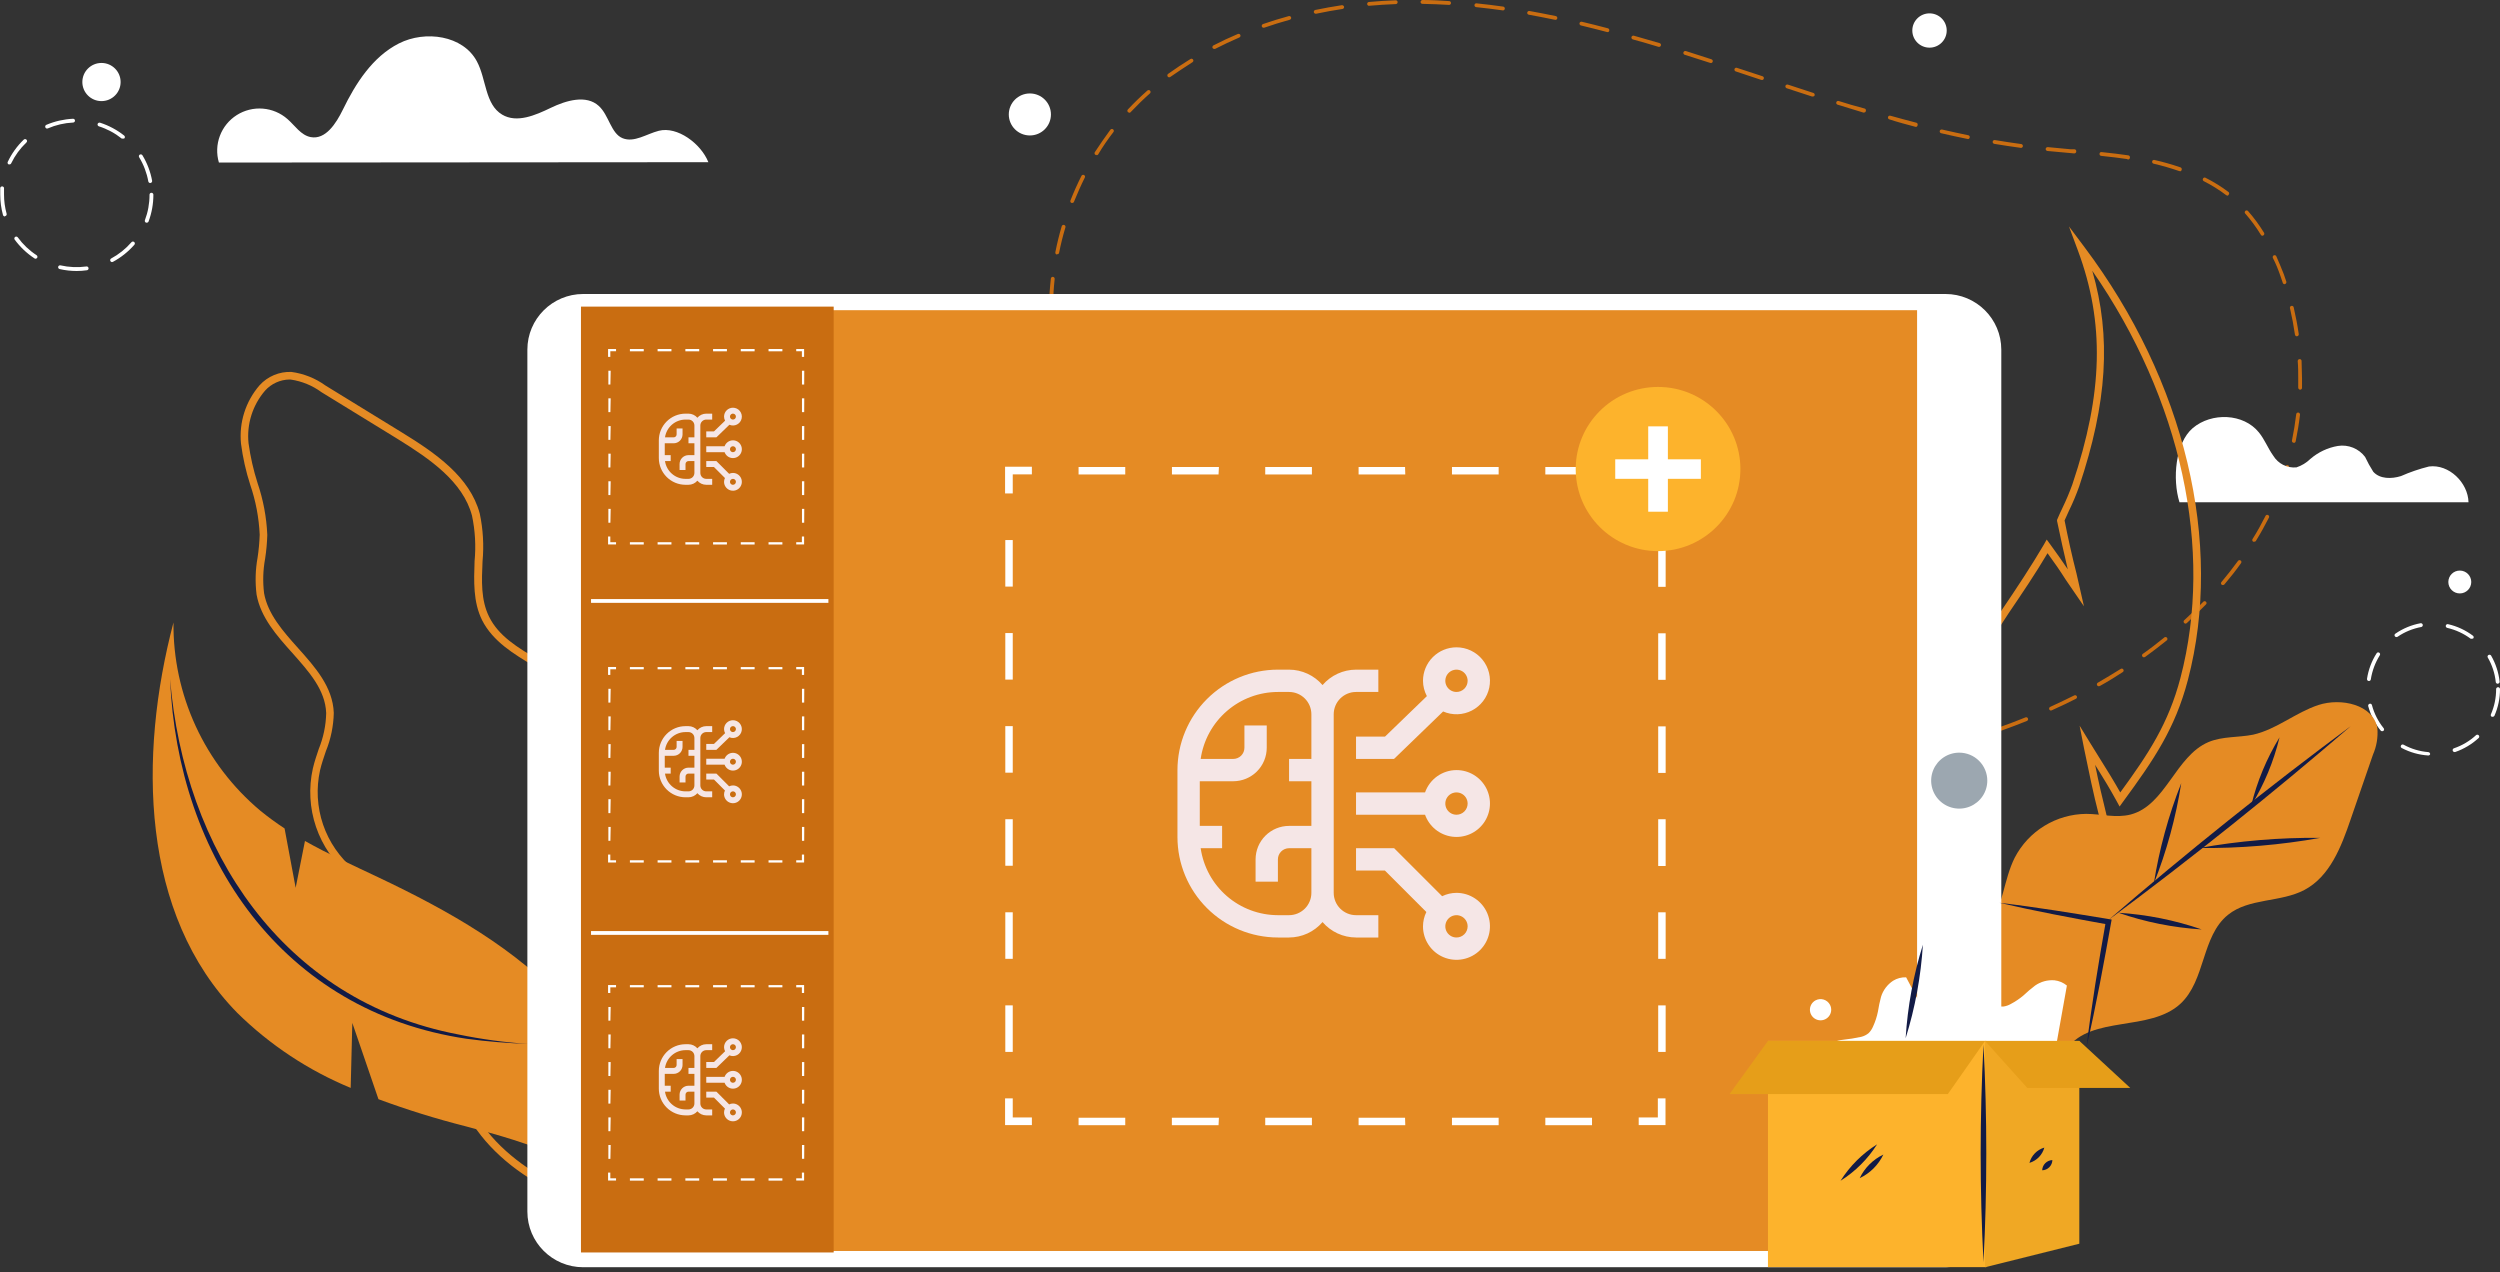 <svg width="448" height="228" viewBox="0 0 448 228" fill="none" xmlns="http://www.w3.org/2000/svg">
<rect x="0" y="0" width="448" height="228" fill="#333333" stroke="none"/>
<g clip-path="url(#clip0_1373_24153)">
<path d="M190.838 71.612C190.767 71.61 190.697 71.585 190.64 71.543C190.583 71.5 190.54 71.44 190.518 71.372C190.264 70.614 190.038 69.843 189.824 69.058C189.812 69.015 189.809 68.97 189.814 68.926C189.82 68.882 189.835 68.84 189.857 68.801C189.879 68.763 189.909 68.729 189.945 68.702C189.98 68.676 190.021 68.656 190.064 68.645C190.153 68.621 190.247 68.632 190.327 68.677C190.407 68.722 190.466 68.797 190.491 68.885C190.691 69.643 190.932 70.415 191.172 71.159C191.197 71.248 191.188 71.342 191.146 71.424C191.104 71.505 191.032 71.568 190.945 71.598L190.838 71.612Z" fill="#55C1F2"/>
<path d="M321.34 140.327C321.261 140.325 321.184 140.296 321.124 140.246C321.063 140.195 321.022 140.125 321.006 140.047C320.997 140.004 320.996 139.958 321.004 139.914C321.013 139.87 321.03 139.828 321.055 139.791C321.08 139.754 321.112 139.722 321.149 139.697C321.187 139.673 321.229 139.656 321.273 139.648C322.848 139.342 324.422 139.05 325.997 138.73C326.087 138.715 326.179 138.736 326.254 138.788C326.329 138.84 326.381 138.92 326.397 139.01C326.406 139.054 326.407 139.099 326.399 139.143C326.391 139.187 326.374 139.229 326.349 139.266C326.324 139.303 326.292 139.335 326.254 139.36C326.216 139.384 326.174 139.401 326.13 139.409L321.407 140.313L321.34 140.327ZM330.773 138.464C330.695 138.461 330.619 138.431 330.559 138.381C330.499 138.33 330.457 138.262 330.44 138.185C330.43 138.141 330.429 138.096 330.438 138.052C330.446 138.008 330.463 137.966 330.488 137.929C330.513 137.892 330.545 137.86 330.582 137.835C330.62 137.811 330.662 137.794 330.706 137.786L335.403 136.775C335.486 136.768 335.568 136.791 335.636 136.839C335.703 136.888 335.751 136.959 335.77 137.039C335.79 137.12 335.779 137.204 335.741 137.278C335.703 137.352 335.64 137.409 335.563 137.44C333.989 137.786 332.414 138.132 330.853 138.451L330.773 138.464ZM340.113 136.363C340.03 136.359 339.952 136.327 339.891 136.271C339.831 136.215 339.792 136.139 339.783 136.058C339.773 135.976 339.793 135.894 339.839 135.825C339.885 135.757 339.953 135.707 340.033 135.684C341.647 135.299 343.222 134.9 344.689 134.514C344.732 134.503 344.777 134.5 344.821 134.506C344.865 134.512 344.907 134.526 344.946 134.548C344.984 134.571 345.018 134.6 345.045 134.635C345.072 134.671 345.092 134.711 345.103 134.753C345.114 134.796 345.117 134.841 345.111 134.885C345.105 134.929 345.091 134.971 345.069 135.009C345.046 135.047 345.017 135.081 344.981 135.108C344.946 135.135 344.906 135.154 344.863 135.166C343.382 135.565 341.821 135.964 340.193 136.35L340.113 136.363ZM349.453 133.889C349.379 133.888 349.308 133.864 349.248 133.821C349.189 133.778 349.144 133.718 349.119 133.649C349.094 133.561 349.106 133.467 349.151 133.387C349.196 133.307 349.271 133.249 349.359 133.224C350.907 132.772 352.455 132.293 353.949 131.814C354.034 131.788 354.126 131.796 354.205 131.835C354.285 131.875 354.346 131.943 354.376 132.027C354.402 132.115 354.392 132.21 354.35 132.291C354.308 132.373 354.236 132.435 354.149 132.466C352.655 132.944 351.107 133.423 349.546 133.876L349.453 133.889ZM358.606 130.923C358.533 130.924 358.462 130.903 358.402 130.863C358.343 130.822 358.297 130.764 358.272 130.697C358.246 130.61 358.253 130.517 358.293 130.435C358.332 130.354 358.401 130.291 358.485 130.258C360.02 129.712 361.528 129.14 362.969 128.555C363.01 128.538 363.054 128.529 363.098 128.529C363.143 128.529 363.187 128.538 363.228 128.556C363.269 128.573 363.306 128.598 363.337 128.63C363.368 128.662 363.393 128.7 363.409 128.741C363.444 128.826 363.444 128.921 363.409 129.006C363.374 129.091 363.307 129.158 363.222 129.194C361.768 129.779 360.26 130.351 358.712 130.909L358.606 130.923ZM367.518 127.331C367.443 127.326 367.372 127.296 367.315 127.246C367.259 127.196 367.22 127.129 367.205 127.056C367.19 126.982 367.199 126.905 367.232 126.838C367.264 126.77 367.318 126.714 367.385 126.68L369.706 125.589L371.708 124.618C371.747 124.598 371.79 124.586 371.834 124.582C371.879 124.579 371.923 124.584 371.965 124.597C372.007 124.611 372.046 124.633 372.08 124.661C372.114 124.69 372.141 124.725 372.161 124.764C372.182 124.804 372.194 124.846 372.197 124.89C372.201 124.934 372.196 124.979 372.182 125.021C372.168 125.063 372.147 125.102 372.118 125.135C372.089 125.169 372.054 125.196 372.015 125.217C371.348 125.562 370.68 125.895 370 126.214C369.32 126.533 368.439 126.946 367.665 127.292C367.624 127.315 367.579 127.328 367.532 127.331H367.518ZM376.098 122.982C376.037 122.982 375.979 122.966 375.927 122.936C375.875 122.905 375.833 122.862 375.804 122.809C375.76 122.731 375.747 122.639 375.77 122.552C375.792 122.465 375.847 122.39 375.924 122.343C377.258 121.545 378.699 120.721 380.034 119.869C380.07 119.845 380.112 119.827 380.155 119.819C380.198 119.81 380.243 119.81 380.287 119.818C380.33 119.827 380.371 119.844 380.408 119.869C380.445 119.894 380.476 119.926 380.5 119.963C380.525 120.001 380.542 120.044 380.55 120.089C380.558 120.134 380.557 120.18 380.547 120.224C380.537 120.269 380.518 120.311 380.492 120.348C380.466 120.385 380.432 120.417 380.394 120.441C379.06 121.306 377.725 122.144 376.271 122.942C376.221 122.966 376.166 122.979 376.111 122.982H376.098ZM384.196 117.795C384.141 117.794 384.087 117.78 384.039 117.755C383.99 117.73 383.948 117.693 383.916 117.648C383.889 117.612 383.868 117.571 383.857 117.526C383.846 117.482 383.845 117.436 383.852 117.391C383.86 117.347 383.876 117.304 383.901 117.266C383.926 117.227 383.958 117.195 383.996 117.169C385.331 116.238 386.571 115.267 387.799 114.27C387.832 114.232 387.874 114.202 387.92 114.182C387.967 114.161 388.017 114.152 388.067 114.153C388.118 114.154 388.168 114.166 388.213 114.189C388.258 114.211 388.298 114.243 388.33 114.283C388.361 114.322 388.384 114.368 388.396 114.417C388.408 114.466 388.409 114.517 388.399 114.566C388.389 114.616 388.369 114.663 388.339 114.703C388.309 114.744 388.27 114.778 388.226 114.802C386.998 115.799 385.704 116.784 384.397 117.728C384.341 117.765 384.277 117.788 384.21 117.795H384.196ZM391.655 111.756C391.606 111.755 391.559 111.744 391.515 111.724C391.471 111.703 391.432 111.673 391.401 111.636C391.369 111.605 391.343 111.568 391.326 111.527C391.308 111.486 391.299 111.441 391.299 111.397C391.299 111.352 391.308 111.308 391.326 111.267C391.343 111.225 391.369 111.188 391.401 111.157C392.575 110.08 393.736 108.963 394.83 107.832C394.861 107.8 394.899 107.774 394.94 107.757C394.981 107.739 395.026 107.73 395.071 107.73C395.115 107.73 395.16 107.739 395.201 107.757C395.242 107.774 395.28 107.8 395.311 107.832C395.343 107.863 395.369 107.9 395.386 107.941C395.404 107.982 395.413 108.027 395.413 108.071C395.413 108.116 395.404 108.16 395.386 108.201C395.369 108.243 395.343 108.28 395.311 108.311C394.203 109.455 393.042 110.585 391.855 111.676C391.8 111.718 391.736 111.745 391.668 111.756H391.655ZM398.326 104.839C398.244 104.839 398.163 104.811 398.099 104.759C398.067 104.728 398.041 104.691 398.024 104.65C398.006 104.609 397.997 104.565 397.997 104.52C397.997 104.475 398.006 104.431 398.024 104.39C398.041 104.349 398.067 104.312 398.099 104.281C399.127 103.057 400.114 101.793 401.048 100.516C401.073 100.48 401.105 100.45 401.143 100.426C401.18 100.403 401.221 100.387 401.265 100.379C401.308 100.372 401.353 100.373 401.396 100.383C401.439 100.393 401.479 100.411 401.515 100.437C401.553 100.462 401.585 100.495 401.61 100.533C401.635 100.571 401.652 100.614 401.659 100.659C401.667 100.704 401.665 100.75 401.654 100.794C401.643 100.838 401.623 100.879 401.595 100.915C400.661 102.246 399.66 103.483 398.62 104.72C398.586 104.76 398.543 104.792 398.494 104.813C398.445 104.834 398.392 104.843 398.339 104.839H398.326ZM403.943 97.071C403.887 97.089 403.826 97.089 403.77 97.071C403.693 97.025 403.638 96.95 403.615 96.863C403.593 96.776 403.605 96.684 403.65 96.606C404.49 95.276 405.278 93.839 405.985 92.443C406.003 92.402 406.03 92.365 406.063 92.335C406.097 92.305 406.136 92.282 406.179 92.269C406.222 92.255 406.267 92.25 406.311 92.255C406.356 92.26 406.399 92.274 406.438 92.296C406.479 92.315 406.516 92.341 406.546 92.374C406.577 92.407 406.6 92.446 406.615 92.488C406.63 92.531 406.636 92.576 406.633 92.62C406.63 92.665 406.619 92.709 406.598 92.749C405.878 94.159 405.091 95.582 404.237 96.965C404.202 97.003 404.158 97.033 404.109 97.051C404.061 97.07 404.008 97.077 403.957 97.071H403.943ZM408.28 88.519H408.146C408.105 88.503 408.067 88.478 408.035 88.448C408.003 88.417 407.977 88.38 407.96 88.339C407.942 88.298 407.933 88.254 407.933 88.209C407.933 88.165 407.942 88.121 407.959 88.08C408.293 87.215 408.626 86.351 408.92 85.499C409.133 84.861 409.347 84.169 409.534 83.584C409.561 83.498 409.621 83.425 409.7 83.381C409.779 83.337 409.872 83.324 409.961 83.345C410.049 83.37 410.124 83.428 410.169 83.508C410.214 83.588 410.225 83.682 410.201 83.77C410.005 84.435 409.792 85.087 409.56 85.726C409.267 86.59 408.933 87.468 408.586 88.386C408.553 88.431 408.508 88.467 408.457 88.49C408.406 88.513 408.349 88.523 408.293 88.519H408.28ZM411.055 79.341H410.975C410.887 79.319 410.811 79.263 410.764 79.186C410.716 79.109 410.701 79.017 410.721 78.929C411.041 77.386 411.295 75.803 411.482 74.233C411.485 74.189 411.497 74.145 411.518 74.105C411.539 74.065 411.568 74.029 411.603 74.001C411.638 73.972 411.678 73.951 411.721 73.938C411.765 73.926 411.81 73.922 411.855 73.927C411.946 73.941 412.028 73.988 412.086 74.06C412.143 74.131 412.17 74.222 412.162 74.313C411.975 75.896 411.709 77.505 411.388 79.075C411.376 79.153 411.338 79.224 411.28 79.278C411.222 79.331 411.147 79.362 411.068 79.368L411.055 79.341ZM412.176 69.831C412.085 69.824 412 69.783 411.938 69.717C411.876 69.65 411.842 69.562 411.842 69.472C411.842 68.913 411.842 68.354 411.842 67.796C411.842 66.772 411.842 65.734 411.749 64.71C411.747 64.664 411.754 64.619 411.77 64.576C411.786 64.534 411.81 64.495 411.841 64.461C411.872 64.428 411.909 64.401 411.95 64.382C411.992 64.363 412.037 64.352 412.082 64.351C412.127 64.347 412.172 64.353 412.215 64.367C412.258 64.381 412.297 64.404 412.331 64.434C412.364 64.463 412.392 64.5 412.411 64.54C412.43 64.581 412.441 64.625 412.442 64.67C412.442 65.707 412.522 66.758 412.522 67.796C412.522 68.368 412.522 68.926 412.522 69.498C412.522 69.586 412.487 69.671 412.425 69.733C412.362 69.796 412.277 69.831 412.189 69.831H412.176ZM189.076 64.63C188.994 64.634 188.913 64.608 188.849 64.557C188.785 64.505 188.742 64.432 188.729 64.351C188.457 62.765 188.265 61.167 188.156 59.562C188.15 59.518 188.154 59.472 188.166 59.429C188.179 59.386 188.2 59.345 188.229 59.31C188.258 59.276 188.293 59.247 188.333 59.226C188.373 59.206 188.417 59.193 188.462 59.19C188.508 59.186 188.554 59.192 188.597 59.206C188.641 59.22 188.681 59.242 188.716 59.272C188.751 59.302 188.779 59.338 188.8 59.379C188.82 59.419 188.833 59.464 188.836 59.509C188.956 61.092 189.143 62.688 189.41 64.231C189.425 64.321 189.405 64.413 189.352 64.488C189.3 64.563 189.22 64.614 189.13 64.63H189.076ZM411.589 60.267C411.506 60.262 411.428 60.229 411.367 60.173C411.307 60.117 411.267 60.043 411.255 59.961C411.028 58.405 410.735 56.822 410.374 55.279C410.355 55.233 410.346 55.182 410.348 55.132C410.35 55.081 410.364 55.032 410.387 54.987C410.411 54.942 410.444 54.903 410.484 54.872C410.524 54.842 410.571 54.82 410.62 54.809C410.67 54.798 410.721 54.798 410.771 54.81C410.82 54.821 410.867 54.842 410.907 54.873C410.947 54.904 410.98 54.943 411.003 54.988C411.026 55.033 411.039 55.083 411.041 55.133C411.402 56.689 411.709 58.285 411.935 59.868C411.947 59.958 411.922 60.049 411.868 60.121C411.813 60.193 411.732 60.241 411.642 60.254L411.589 60.267ZM188.356 55.08C188.264 55.08 188.175 55.043 188.11 54.979C188.045 54.914 188.009 54.826 188.009 54.734C188.009 53.138 188.142 51.515 188.316 49.919C188.319 49.874 188.331 49.83 188.352 49.79C188.373 49.75 188.402 49.715 188.437 49.686C188.472 49.658 188.512 49.636 188.555 49.624C188.599 49.611 188.644 49.608 188.689 49.613C188.779 49.623 188.861 49.668 188.918 49.737C188.976 49.807 189.004 49.896 188.996 49.986C188.823 51.568 188.729 53.164 188.703 54.747C188.7 54.828 188.67 54.906 188.616 54.967C188.563 55.027 188.489 55.067 188.409 55.08H188.356ZM409.4 50.93C409.33 50.931 409.261 50.909 409.203 50.869C409.146 50.828 409.103 50.77 409.08 50.704C408.933 50.265 408.787 49.839 408.626 49.374C408.24 48.27 407.813 47.206 407.292 46.208C407.259 46.125 407.259 46.032 407.291 45.948C407.323 45.865 407.385 45.796 407.466 45.756C407.549 45.72 407.643 45.718 407.728 45.75C407.813 45.782 407.881 45.846 407.919 45.929C408.373 46.94 408.813 48.03 409.254 49.134C409.4 49.573 409.56 50.012 409.707 50.464C409.733 50.553 409.724 50.647 409.681 50.729C409.639 50.81 409.567 50.873 409.48 50.903L409.4 50.93ZM189.383 45.609C189.339 45.602 189.297 45.585 189.259 45.56C189.221 45.536 189.189 45.504 189.164 45.467C189.139 45.429 189.122 45.387 189.114 45.343C189.106 45.299 189.107 45.254 189.116 45.21C189.423 43.641 189.81 42.058 190.264 40.529C190.292 40.445 190.352 40.375 190.43 40.334C190.509 40.292 190.6 40.283 190.686 40.307C190.771 40.331 190.844 40.386 190.89 40.462C190.935 40.538 190.95 40.628 190.931 40.715C190.477 42.231 190.09 43.787 189.783 45.343C189.757 45.412 189.709 45.47 189.646 45.509C189.583 45.547 189.51 45.564 189.436 45.556L189.383 45.609ZM405.451 42.258C405.392 42.259 405.334 42.245 405.283 42.217C405.231 42.189 405.188 42.148 405.157 42.098C404.337 40.747 403.399 39.469 402.355 38.281C402.323 38.249 402.298 38.212 402.28 38.171C402.262 38.13 402.253 38.086 402.253 38.041C402.253 37.996 402.262 37.952 402.28 37.911C402.298 37.87 402.323 37.833 402.355 37.802C402.42 37.74 402.506 37.705 402.596 37.705C402.685 37.705 402.771 37.74 402.836 37.802C403.906 39.021 404.87 40.33 405.718 41.712C405.763 41.789 405.778 41.88 405.758 41.966C405.738 42.053 405.685 42.129 405.611 42.178C405.577 42.193 405.541 42.202 405.504 42.204L405.451 42.258ZM192.145 36.365H192.012C191.97 36.349 191.932 36.325 191.9 36.294C191.868 36.263 191.843 36.226 191.825 36.185C191.808 36.144 191.799 36.1 191.799 36.056C191.799 36.011 191.807 35.967 191.825 35.926C192.412 34.423 193.079 32.947 193.799 31.51C193.819 31.471 193.847 31.435 193.88 31.407C193.914 31.378 193.953 31.356 193.995 31.342C194.038 31.328 194.082 31.323 194.126 31.327C194.171 31.331 194.214 31.343 194.253 31.364C194.294 31.382 194.331 31.409 194.361 31.442C194.391 31.476 194.414 31.515 194.428 31.558C194.442 31.6 194.446 31.645 194.441 31.69C194.437 31.734 194.422 31.777 194.4 31.816C193.693 33.226 193.066 34.689 192.452 36.166C192.429 36.227 192.387 36.28 192.332 36.316C192.276 36.352 192.211 36.369 192.145 36.365ZM399.14 35.035C399.064 35.032 398.991 35.009 398.927 34.969C397.672 34.015 396.332 33.178 394.924 32.468C394.882 32.448 394.845 32.42 394.815 32.386C394.785 32.351 394.762 32.311 394.748 32.267C394.735 32.224 394.73 32.177 394.735 32.132C394.74 32.086 394.754 32.042 394.777 32.002C394.795 31.962 394.822 31.925 394.855 31.895C394.889 31.865 394.928 31.842 394.971 31.828C395.014 31.814 395.059 31.81 395.104 31.815C395.149 31.82 395.192 31.834 395.231 31.856C396.684 32.586 398.069 33.445 399.367 34.423C399.399 34.454 399.425 34.491 399.442 34.533C399.46 34.574 399.469 34.618 399.469 34.663C399.469 34.707 399.46 34.752 399.442 34.793C399.425 34.834 399.399 34.871 399.367 34.902C399.348 34.95 399.317 34.992 399.277 35.024C399.238 35.056 399.19 35.079 399.14 35.088V35.035ZM390.627 30.659H390.521C389.011 30.136 387.474 29.692 385.918 29.329C385.83 29.307 385.754 29.251 385.707 29.174C385.659 29.097 385.644 29.005 385.664 28.917C385.674 28.874 385.691 28.833 385.717 28.797C385.742 28.761 385.774 28.731 385.811 28.707C385.849 28.684 385.89 28.668 385.934 28.66C385.977 28.653 386.021 28.654 386.064 28.664C387.649 29.022 389.212 29.466 390.748 29.994C390.831 30.024 390.9 30.085 390.939 30.164C390.979 30.244 390.987 30.335 390.961 30.42C390.946 30.498 390.905 30.57 390.845 30.623C390.784 30.676 390.708 30.708 390.627 30.712V30.659ZM381.288 28.518C379.86 28.305 378.312 28.119 376.538 27.932C376.491 27.929 376.446 27.916 376.405 27.895C376.364 27.873 376.328 27.843 376.299 27.807C376.27 27.771 376.249 27.729 376.237 27.684C376.226 27.639 376.223 27.592 376.231 27.547C376.234 27.502 376.246 27.459 376.267 27.419C376.288 27.38 376.317 27.345 376.353 27.318C376.388 27.29 376.428 27.27 376.472 27.259C376.515 27.248 376.56 27.246 376.605 27.254C378.392 27.44 379.954 27.626 381.395 27.839C381.485 27.855 381.567 27.906 381.621 27.98C381.676 28.055 381.7 28.147 381.688 28.238C381.687 28.295 381.673 28.351 381.646 28.401C381.619 28.451 381.58 28.495 381.533 28.527C381.486 28.56 381.432 28.581 381.376 28.588C381.319 28.596 381.262 28.59 381.208 28.571L381.288 28.518ZM196.481 27.746C196.42 27.764 196.355 27.764 196.294 27.746C196.22 27.697 196.167 27.621 196.148 27.535C196.128 27.448 196.142 27.357 196.188 27.28C197.055 25.95 197.976 24.62 198.95 23.29C198.973 23.246 199.006 23.208 199.046 23.178C199.086 23.148 199.132 23.127 199.181 23.117C199.23 23.106 199.281 23.106 199.329 23.117C199.378 23.128 199.424 23.149 199.464 23.179C199.504 23.209 199.537 23.247 199.56 23.291C199.584 23.335 199.598 23.383 199.601 23.433C199.604 23.483 199.596 23.533 199.578 23.579C199.56 23.626 199.532 23.668 199.497 23.703C198.536 24.953 197.615 26.27 196.828 27.613C196.796 27.682 196.742 27.738 196.674 27.772C196.606 27.805 196.529 27.815 196.455 27.799L196.481 27.746ZM371.695 27.493L370.987 27.427L366.891 27.054C366.8 27.041 366.718 26.994 366.661 26.922C366.604 26.851 366.577 26.76 366.584 26.669C366.597 26.581 366.643 26.5 366.712 26.444C366.781 26.387 366.869 26.358 366.958 26.363L371.041 26.748H371.748C371.793 26.752 371.838 26.764 371.879 26.785C371.92 26.805 371.956 26.834 371.986 26.868C372.015 26.903 372.038 26.943 372.052 26.986C372.066 27.03 372.072 27.076 372.068 27.121C372.07 27.17 372.062 27.22 372.043 27.266C372.025 27.312 371.998 27.354 371.963 27.388C371.928 27.423 371.886 27.451 371.84 27.469C371.793 27.487 371.744 27.495 371.695 27.493ZM362.128 26.496C360.567 26.283 358.966 26.044 357.365 25.777C357.276 25.758 357.198 25.706 357.146 25.633C357.094 25.559 357.072 25.468 357.084 25.378C357.101 25.289 357.152 25.209 357.227 25.157C357.302 25.104 357.395 25.084 357.485 25.099C359.072 25.365 360.674 25.605 362.221 25.817C362.3 25.833 362.371 25.875 362.422 25.937C362.473 25.999 362.501 26.077 362.501 26.157C362.501 26.237 362.473 26.314 362.422 26.376C362.371 26.438 362.3 26.48 362.221 26.496H362.128ZM352.641 24.9H352.575C351.04 24.594 349.453 24.248 347.865 23.875C347.82 23.866 347.778 23.848 347.74 23.822C347.702 23.796 347.67 23.763 347.645 23.725C347.621 23.686 347.604 23.643 347.595 23.599C347.587 23.554 347.588 23.508 347.598 23.463C347.623 23.377 347.679 23.304 347.756 23.257C347.832 23.21 347.923 23.194 348.012 23.21C349.599 23.583 351.187 23.915 352.708 24.235C352.752 24.242 352.795 24.259 352.832 24.284C352.87 24.308 352.902 24.34 352.927 24.377C352.952 24.415 352.969 24.457 352.977 24.501C352.985 24.545 352.985 24.59 352.975 24.634C352.963 24.714 352.922 24.787 352.861 24.84C352.8 24.894 352.723 24.924 352.641 24.926V24.9ZM343.302 22.718H343.222C341.714 22.319 340.153 21.907 338.565 21.388C338.478 21.363 338.405 21.305 338.361 21.227C338.318 21.148 338.307 21.056 338.332 20.969C338.356 20.883 338.415 20.81 338.493 20.766C338.572 20.722 338.665 20.712 338.752 20.736C340.326 21.175 341.887 21.601 343.395 21.987C343.439 21.996 343.481 22.014 343.518 22.04C343.555 22.067 343.585 22.1 343.608 22.139C343.631 22.178 343.645 22.221 343.65 22.266C343.654 22.311 343.649 22.356 343.635 22.399C343.638 22.447 343.629 22.496 343.611 22.54C343.593 22.585 343.565 22.625 343.529 22.659C343.493 22.691 343.451 22.716 343.405 22.731C343.359 22.746 343.31 22.751 343.262 22.745L343.302 22.718ZM202.352 20.178C202.31 20.179 202.268 20.171 202.229 20.155C202.19 20.139 202.154 20.115 202.125 20.085C202.093 20.054 202.067 20.016 202.05 19.975C202.032 19.934 202.023 19.89 202.023 19.845C202.023 19.8 202.032 19.756 202.05 19.715C202.067 19.674 202.093 19.637 202.125 19.606C203.219 18.435 204.393 17.305 205.594 16.241C205.626 16.208 205.665 16.182 205.707 16.165C205.75 16.147 205.795 16.138 205.841 16.138C205.887 16.138 205.932 16.147 205.975 16.165C206.017 16.182 206.056 16.208 206.088 16.241C206.15 16.305 206.184 16.391 206.184 16.48C206.184 16.569 206.15 16.655 206.088 16.72C204.887 17.784 203.74 18.901 202.659 20.045C202.622 20.101 202.57 20.146 202.508 20.174C202.447 20.202 202.379 20.213 202.312 20.204L202.352 20.178ZM334.042 20.178H333.935L329.332 18.768C329.284 18.759 329.238 18.74 329.197 18.711C329.156 18.683 329.122 18.647 329.097 18.604C329.072 18.562 329.056 18.515 329.051 18.466C329.045 18.417 329.05 18.367 329.066 18.32C329.081 18.274 329.106 18.231 329.14 18.194C329.173 18.158 329.214 18.129 329.259 18.11C329.305 18.09 329.354 18.081 329.403 18.082C329.453 18.083 329.501 18.095 329.546 18.116C331.067 18.595 332.601 19.061 334.135 19.446C334.179 19.458 334.22 19.479 334.255 19.507C334.29 19.536 334.319 19.571 334.34 19.61C334.362 19.65 334.375 19.694 334.378 19.739C334.382 19.784 334.377 19.829 334.362 19.872C334.359 19.915 334.347 19.957 334.327 19.996C334.307 20.034 334.279 20.068 334.245 20.095C334.212 20.123 334.173 20.143 334.131 20.155C334.089 20.167 334.045 20.17 334.002 20.165L334.042 20.178ZM324.849 17.305H324.742L320.179 15.815C320.092 15.785 320.02 15.722 319.978 15.641C319.936 15.559 319.927 15.464 319.952 15.376C319.983 15.29 320.046 15.219 320.129 15.179C320.211 15.139 320.306 15.133 320.393 15.163L324.956 16.653C325.043 16.683 325.115 16.746 325.157 16.827C325.199 16.909 325.208 17.004 325.183 17.092C325.151 17.162 325.098 17.219 325.03 17.255C324.962 17.291 324.885 17.304 324.809 17.291L324.849 17.305ZM315.71 14.312H315.603L311.04 12.796C310.997 12.782 310.958 12.76 310.924 12.732C310.891 12.703 310.863 12.667 310.843 12.628C310.823 12.588 310.811 12.545 310.808 12.501C310.806 12.456 310.812 12.412 310.826 12.37C310.838 12.327 310.859 12.286 310.887 12.252C310.916 12.217 310.952 12.188 310.992 12.168C311.032 12.148 311.076 12.137 311.121 12.135C311.166 12.133 311.211 12.141 311.253 12.157L315.83 13.66C315.913 13.683 315.985 13.736 316.032 13.809C316.078 13.882 316.095 13.969 316.08 14.054C316.065 14.139 316.019 14.215 315.95 14.268C315.882 14.321 315.796 14.346 315.71 14.339V14.312ZM209.53 13.86C209.457 13.859 209.387 13.835 209.328 13.792C209.27 13.749 209.226 13.688 209.204 13.619C209.182 13.55 209.182 13.476 209.205 13.407C209.227 13.338 209.271 13.277 209.33 13.235C210.664 12.29 211.999 11.386 213.333 10.574C213.37 10.551 213.412 10.535 213.456 10.527C213.5 10.52 213.545 10.521 213.588 10.531C213.632 10.541 213.673 10.559 213.709 10.585C213.745 10.611 213.776 10.643 213.8 10.681C213.823 10.718 213.839 10.76 213.847 10.804C213.854 10.848 213.853 10.892 213.843 10.936C213.833 10.979 213.815 11.02 213.789 11.056C213.763 11.092 213.731 11.123 213.693 11.146C212.359 11.998 211.025 12.889 209.69 13.806C209.629 13.84 209.559 13.854 209.49 13.846L209.53 13.86ZM306.49 11.279L301.9 9.816C301.812 9.788 301.738 9.726 301.695 9.644C301.653 9.561 301.645 9.465 301.673 9.377C301.702 9.289 301.764 9.216 301.846 9.173C301.929 9.131 302.025 9.123 302.114 9.151L306.703 10.628C306.787 10.658 306.856 10.719 306.895 10.798C306.935 10.877 306.943 10.969 306.917 11.053C306.905 11.097 306.884 11.137 306.855 11.172C306.827 11.207 306.792 11.236 306.752 11.258C306.712 11.279 306.668 11.292 306.623 11.295C306.578 11.299 306.533 11.294 306.49 11.279ZM217.602 8.779C217.541 8.777 217.481 8.761 217.427 8.731C217.374 8.7 217.328 8.658 217.295 8.606C217.257 8.524 217.25 8.431 217.277 8.344C217.305 8.258 217.363 8.185 217.442 8.14C218.857 7.409 220.324 6.717 221.819 6.092C221.902 6.056 221.996 6.054 222.081 6.086C222.166 6.118 222.234 6.183 222.272 6.265C222.308 6.349 222.308 6.445 222.273 6.529C222.255 6.572 222.23 6.61 222.198 6.642C222.166 6.674 222.127 6.7 222.085 6.717C220.618 7.342 219.163 8.047 217.762 8.752L217.602 8.779ZM297.31 8.393H297.204C295.669 7.927 294.135 7.475 292.6 7.063C292.512 7.038 292.437 6.979 292.392 6.9C292.347 6.82 292.336 6.725 292.36 6.637C292.385 6.549 292.444 6.474 292.524 6.43C292.604 6.385 292.699 6.373 292.787 6.398C294.322 6.837 295.869 7.289 297.404 7.728C297.447 7.74 297.488 7.761 297.523 7.789C297.558 7.817 297.587 7.852 297.609 7.892C297.63 7.932 297.643 7.976 297.646 8.021C297.65 8.066 297.645 8.111 297.63 8.154C297.614 8.215 297.579 8.27 297.532 8.312C297.485 8.355 297.426 8.383 297.364 8.393H297.31ZM288.051 5.733H287.957C286.383 5.32 284.808 4.921 283.301 4.562C283.213 4.54 283.137 4.485 283.09 4.408C283.042 4.331 283.027 4.238 283.047 4.15C283.069 4.062 283.125 3.987 283.202 3.94C283.28 3.892 283.372 3.877 283.461 3.897C284.982 4.256 286.556 4.655 288.131 5.068C288.22 5.093 288.296 5.151 288.343 5.23C288.39 5.309 288.405 5.404 288.384 5.493C288.37 5.562 288.336 5.625 288.286 5.675C288.236 5.725 288.173 5.759 288.104 5.773L288.051 5.733ZM226.448 4.975C226.376 4.976 226.305 4.955 226.245 4.915C226.185 4.874 226.14 4.816 226.115 4.748C226.088 4.662 226.096 4.569 226.135 4.487C226.175 4.406 226.244 4.342 226.328 4.31C227.836 3.791 229.384 3.312 230.945 2.886C231.033 2.862 231.128 2.873 231.208 2.918C231.288 2.963 231.347 3.038 231.372 3.126C231.392 3.212 231.379 3.303 231.334 3.38C231.29 3.457 231.217 3.513 231.132 3.538C229.584 3.964 228.036 4.443 226.555 4.961L226.448 4.975ZM278.738 3.551H278.671C277.083 3.219 275.495 2.913 273.961 2.634C273.917 2.627 273.875 2.612 273.837 2.589C273.798 2.566 273.765 2.536 273.739 2.5C273.713 2.464 273.695 2.423 273.684 2.38C273.674 2.336 273.673 2.292 273.681 2.248C273.697 2.158 273.748 2.078 273.823 2.026C273.898 1.974 273.991 1.953 274.081 1.969C275.629 2.248 277.217 2.554 278.818 2.886C278.897 2.909 278.966 2.959 279.012 3.027C279.058 3.095 279.078 3.178 279.068 3.26C279.058 3.341 279.02 3.417 278.959 3.473C278.899 3.529 278.82 3.561 278.738 3.565V3.551ZM235.775 2.461C235.697 2.46 235.623 2.433 235.562 2.385C235.502 2.337 235.459 2.27 235.441 2.195C235.431 2.15 235.431 2.104 235.439 2.059C235.447 2.014 235.464 1.971 235.489 1.933C235.513 1.895 235.546 1.862 235.583 1.836C235.621 1.81 235.663 1.792 235.708 1.782C237.269 1.463 238.87 1.17 240.458 0.931C240.549 0.923 240.64 0.948 240.714 1.002C240.788 1.055 240.839 1.135 240.858 1.224C240.87 1.313 240.845 1.404 240.791 1.476C240.736 1.548 240.655 1.596 240.565 1.609C238.977 1.849 237.403 2.128 235.855 2.461H235.775ZM269.291 1.862C267.69 1.636 266.076 1.437 264.528 1.277C264.438 1.267 264.356 1.222 264.299 1.153C264.241 1.083 264.213 0.994 264.221 0.904C264.224 0.86 264.237 0.816 264.257 0.776C264.278 0.736 264.307 0.7 264.342 0.672C264.377 0.643 264.417 0.622 264.461 0.609C264.504 0.597 264.55 0.593 264.595 0.599C266.156 0.758 267.77 0.958 269.384 1.184C269.463 1.199 269.534 1.242 269.585 1.304C269.636 1.365 269.664 1.443 269.664 1.523C269.664 1.603 269.636 1.681 269.585 1.742C269.534 1.804 269.463 1.847 269.384 1.862H269.291ZM245.275 1.037C245.196 1.022 245.125 0.98 245.074 0.918C245.023 0.856 244.995 0.778 244.995 0.698C244.995 0.618 245.023 0.541 245.074 0.479C245.125 0.417 245.196 0.375 245.275 0.359C246.876 0.213 248.49 0.106 250.091 0.053C250.138 0.047 250.185 0.052 250.229 0.066C250.274 0.08 250.315 0.104 250.349 0.136C250.384 0.167 250.411 0.206 250.428 0.249C250.446 0.293 250.454 0.339 250.452 0.386C250.453 0.43 250.446 0.475 250.43 0.517C250.414 0.559 250.39 0.597 250.359 0.63C250.328 0.662 250.29 0.688 250.249 0.705C250.207 0.723 250.163 0.732 250.118 0.732C248.53 0.798 246.916 0.891 245.341 1.037H245.275ZM259.698 0.878C258.083 0.785 256.469 0.718 254.908 0.692C254.816 0.692 254.728 0.655 254.663 0.59C254.598 0.526 254.561 0.438 254.561 0.346C254.57 0.257 254.609 0.174 254.672 0.111C254.736 0.048 254.819 0.009 254.908 0C256.496 0 258.123 0.093 259.738 0.2C259.817 0.215 259.887 0.257 259.938 0.319C259.989 0.381 260.017 0.459 260.017 0.539C260.017 0.619 259.989 0.696 259.938 0.758C259.887 0.82 259.817 0.862 259.738 0.878H259.698Z" fill="#C96D11"/>
<path d="M314.19 141.655C314.11 141.654 314.034 141.625 313.973 141.574C313.913 141.523 313.871 141.453 313.856 141.376C313.846 141.332 313.846 141.287 313.854 141.243C313.862 141.199 313.879 141.157 313.904 141.12C313.929 141.082 313.961 141.05 313.999 141.026C314.036 141.001 314.079 140.985 314.123 140.977L316.484 140.538C316.528 140.529 316.573 140.529 316.617 140.538C316.661 140.546 316.703 140.563 316.74 140.588C316.777 140.613 316.809 140.645 316.834 140.682C316.859 140.719 316.876 140.76 316.885 140.804C316.894 140.848 316.894 140.893 316.885 140.936C316.876 140.98 316.859 141.021 316.834 141.058C316.809 141.096 316.778 141.127 316.74 141.152C316.703 141.177 316.662 141.194 316.618 141.203L314.256 141.642L314.19 141.655Z" fill="#55C1F2"/>
<path d="M13.73 48.563C12.707 48.562 11.686 48.446 10.688 48.217C10.601 48.198 10.524 48.145 10.474 48.071C10.425 47.997 10.406 47.906 10.421 47.818C10.431 47.773 10.449 47.731 10.475 47.694C10.501 47.656 10.534 47.624 10.573 47.599C10.611 47.575 10.654 47.558 10.699 47.55C10.744 47.541 10.79 47.542 10.835 47.552C12.358 47.897 13.931 47.965 15.478 47.752C15.523 47.744 15.569 47.746 15.613 47.757C15.657 47.767 15.699 47.787 15.735 47.815C15.771 47.842 15.802 47.876 15.824 47.916C15.846 47.955 15.86 47.999 15.865 48.044C15.873 48.089 15.871 48.135 15.86 48.179C15.849 48.223 15.829 48.264 15.802 48.3C15.774 48.336 15.74 48.366 15.7 48.389C15.661 48.411 15.617 48.425 15.572 48.43C14.962 48.521 14.347 48.565 13.73 48.563ZM20.068 46.967C19.995 46.962 19.925 46.934 19.869 46.887C19.813 46.84 19.773 46.776 19.755 46.706C19.737 46.635 19.742 46.56 19.77 46.492C19.797 46.424 19.846 46.367 19.908 46.328C21.283 45.588 22.512 44.605 23.537 43.429C23.565 43.389 23.601 43.356 23.643 43.331C23.684 43.307 23.731 43.291 23.779 43.285C23.827 43.28 23.876 43.284 23.922 43.298C23.969 43.312 24.012 43.336 24.048 43.368C24.085 43.4 24.114 43.439 24.134 43.483C24.155 43.526 24.166 43.574 24.167 43.622C24.168 43.671 24.159 43.719 24.14 43.763C24.121 43.808 24.093 43.848 24.058 43.881C22.974 45.117 21.677 46.149 20.228 46.927L20.068 46.967ZM6.365 46.368C6.298 46.366 6.232 46.343 6.179 46.302C4.803 45.4 3.601 44.261 2.629 42.937C2.577 42.862 2.556 42.77 2.571 42.681C2.586 42.591 2.636 42.511 2.71 42.458C2.784 42.405 2.876 42.385 2.966 42.399C3.056 42.414 3.136 42.464 3.19 42.538C4.106 43.797 5.245 44.879 6.552 45.73C6.628 45.781 6.68 45.859 6.7 45.948C6.72 46.037 6.705 46.13 6.659 46.209C6.625 46.255 6.581 46.294 6.53 46.322C6.479 46.349 6.423 46.365 6.365 46.368ZM26.299 39.904H26.179C26.092 39.874 26.021 39.81 25.981 39.728C25.941 39.646 25.936 39.551 25.965 39.465C26.519 38.003 26.8 36.452 26.793 34.889C26.793 34.798 26.829 34.71 26.894 34.645C26.959 34.58 27.048 34.544 27.14 34.544C27.232 34.544 27.32 34.58 27.385 34.645C27.45 34.71 27.486 34.798 27.486 34.889C27.488 36.533 27.194 38.164 26.619 39.704C26.591 39.765 26.546 39.816 26.489 39.851C26.432 39.887 26.366 39.905 26.299 39.904ZM0.868 38.787C0.793 38.786 0.719 38.762 0.659 38.716C0.599 38.67 0.555 38.606 0.535 38.534C0.209 37.342 0.043 36.112 0.041 34.876C0.041 34.477 0.041 34.078 0.041 33.679C0.057 33.6 0.099 33.53 0.161 33.479C0.223 33.428 0.301 33.401 0.381 33.401C0.462 33.401 0.539 33.428 0.601 33.479C0.663 33.53 0.706 33.6 0.721 33.679C0.721 34.065 0.721 34.45 0.721 34.823C0.716 36 0.873 37.173 1.188 38.308C1.2 38.35 1.204 38.395 1.198 38.439C1.193 38.483 1.178 38.526 1.156 38.564C1.133 38.603 1.103 38.636 1.068 38.663C1.032 38.69 0.992 38.709 0.948 38.72L0.868 38.787ZM26.926 32.801C26.845 32.8 26.767 32.772 26.704 32.721C26.641 32.671 26.597 32.6 26.579 32.522C26.306 30.988 25.749 29.517 24.938 28.186C24.913 28.147 24.897 28.104 24.889 28.059C24.881 28.015 24.882 27.968 24.892 27.924C24.901 27.88 24.92 27.837 24.946 27.8C24.973 27.763 25.006 27.731 25.045 27.707C25.125 27.662 25.22 27.649 25.309 27.671C25.398 27.694 25.476 27.749 25.525 27.826C26.377 29.229 26.965 30.776 27.26 32.389C27.275 32.479 27.255 32.571 27.202 32.646C27.149 32.721 27.07 32.772 26.98 32.788L26.926 32.801ZM1.695 29.462C1.647 29.474 1.597 29.474 1.549 29.462C1.508 29.444 1.471 29.417 1.441 29.384C1.41 29.351 1.387 29.313 1.372 29.27C1.357 29.228 1.351 29.183 1.354 29.139C1.357 29.094 1.368 29.05 1.389 29.01C2.094 27.518 3.066 26.166 4.257 25.02C4.324 24.956 4.414 24.922 4.507 24.925C4.599 24.927 4.687 24.966 4.751 25.033C4.815 25.1 4.849 25.19 4.846 25.282C4.844 25.374 4.805 25.462 4.738 25.525C3.606 26.6 2.679 27.871 2.002 29.276C1.972 29.34 1.922 29.392 1.859 29.426C1.797 29.459 1.726 29.472 1.655 29.462H1.695ZM22.029 24.834C21.959 24.851 21.886 24.851 21.816 24.834C20.598 23.857 19.209 23.113 17.72 22.639C17.634 22.611 17.562 22.552 17.52 22.472C17.477 22.393 17.468 22.3 17.493 22.213C17.523 22.127 17.586 22.055 17.668 22.013C17.75 21.971 17.845 21.962 17.933 21.987C19.496 22.491 20.956 23.27 22.243 24.288C22.315 24.346 22.363 24.429 22.375 24.521C22.388 24.613 22.364 24.706 22.31 24.78C22.226 24.833 22.126 24.852 22.029 24.834ZM8.433 23.038C8.367 23.037 8.302 23.017 8.247 22.979C8.193 22.941 8.151 22.887 8.127 22.825C8.09 22.742 8.088 22.648 8.121 22.564C8.153 22.479 8.217 22.411 8.3 22.373C9.815 21.731 11.432 21.362 13.077 21.282C13.123 21.279 13.169 21.285 13.213 21.3C13.256 21.315 13.296 21.338 13.33 21.37C13.364 21.401 13.391 21.439 13.409 21.481C13.428 21.523 13.437 21.569 13.437 21.615C13.437 21.704 13.402 21.79 13.34 21.855C13.278 21.919 13.193 21.957 13.103 21.961C11.54 22.035 10.003 22.391 8.567 23.012L8.433 23.038Z" fill="white"/>
<path d="M435.11 135.38C433.464 135.272 431.859 134.819 430.4 134.049C430.359 134.031 430.322 134.005 430.292 133.971C430.262 133.938 430.24 133.899 430.226 133.856C430.212 133.813 430.207 133.768 430.212 133.724C430.217 133.679 430.231 133.636 430.254 133.597C430.273 133.556 430.301 133.519 430.336 133.489C430.371 133.459 430.411 133.436 430.455 133.422C430.499 133.409 430.545 133.404 430.591 133.409C430.637 133.414 430.681 133.428 430.721 133.451C432.092 134.199 433.606 134.653 435.164 134.781C435.254 134.791 435.338 134.835 435.397 134.904C435.457 134.973 435.488 135.062 435.484 135.153C435.457 135.228 435.405 135.291 435.337 135.333C435.269 135.374 435.189 135.39 435.11 135.38ZM439.834 134.768C439.755 134.762 439.682 134.73 439.624 134.678C439.566 134.625 439.528 134.554 439.516 134.477C439.503 134.4 439.517 134.321 439.556 134.253C439.594 134.185 439.654 134.132 439.727 134.103C441.214 133.598 442.578 132.787 443.729 131.722C443.798 131.672 443.883 131.649 443.968 131.657C444.053 131.665 444.131 131.704 444.189 131.767C444.247 131.829 444.279 131.911 444.281 131.996C444.282 132.081 444.252 132.163 444.197 132.227C442.985 133.349 441.554 134.209 439.994 134.754L439.834 134.768ZM426.865 131.03C426.812 131.032 426.761 131.021 426.714 130.998C426.667 130.975 426.627 130.94 426.598 130.897C425.564 129.612 424.81 128.126 424.383 126.534C424.362 126.445 424.377 126.35 424.424 126.271C424.472 126.192 424.547 126.134 424.636 126.109C424.679 126.097 424.724 126.093 424.769 126.099C424.813 126.105 424.855 126.119 424.894 126.141C424.933 126.164 424.966 126.193 424.993 126.229C425.02 126.264 425.039 126.305 425.05 126.348C425.448 127.852 426.157 129.256 427.131 130.471C427.193 130.536 427.228 130.622 427.228 130.711C427.228 130.8 427.193 130.886 427.131 130.95C427.095 130.981 427.052 131.003 427.006 131.017C426.96 131.031 426.912 131.035 426.865 131.03ZM446.678 128.45C446.635 128.462 446.588 128.462 446.545 128.45C446.503 128.434 446.465 128.41 446.434 128.378C446.402 128.347 446.377 128.31 446.361 128.268C446.345 128.227 446.337 128.183 446.339 128.138C446.341 128.094 446.352 128.051 446.371 128.011C446.993 126.584 447.311 125.044 447.305 123.488C447.305 123.397 447.342 123.309 447.407 123.244C447.472 123.179 447.56 123.143 447.652 123.143C447.744 123.143 447.832 123.179 447.897 123.244C447.963 123.309 447.999 123.397 447.999 123.488C448.004 125.137 447.663 126.768 446.998 128.277C446.966 128.332 446.919 128.378 446.863 128.408C446.806 128.439 446.742 128.453 446.678 128.45ZM447.585 122.531C447.501 122.529 447.42 122.497 447.356 122.441C447.293 122.385 447.251 122.308 447.239 122.225C447.081 120.677 446.595 119.181 445.811 117.835C445.788 117.796 445.773 117.753 445.767 117.708C445.761 117.663 445.764 117.618 445.777 117.574C445.789 117.53 445.811 117.49 445.839 117.455C445.868 117.42 445.904 117.391 445.944 117.37C446.023 117.326 446.115 117.313 446.202 117.336C446.289 117.358 446.364 117.413 446.411 117.49C447.232 118.922 447.75 120.506 447.932 122.145C447.94 122.235 447.912 122.324 447.855 122.393C447.797 122.463 447.715 122.507 447.626 122.517L447.585 122.531ZM424.463 122.039C424.417 122.032 424.373 122.017 424.333 121.993C424.294 121.969 424.259 121.938 424.232 121.901C424.205 121.864 424.185 121.821 424.174 121.776C424.164 121.732 424.162 121.685 424.169 121.64C424.417 120.011 425.003 118.453 425.891 117.064C425.938 116.988 426.014 116.934 426.102 116.914C426.19 116.894 426.282 116.91 426.358 116.958C426.434 117.005 426.488 117.081 426.508 117.168C426.528 117.256 426.512 117.347 426.464 117.423C425.639 118.741 425.09 120.211 424.85 121.746C424.837 121.836 424.789 121.916 424.716 121.971C424.644 122.026 424.553 122.05 424.463 122.039ZM442.942 114.457C442.877 114.476 442.808 114.476 442.742 114.457C441.491 113.528 440.06 112.866 438.539 112.515C438.451 112.493 438.376 112.437 438.328 112.36C438.281 112.283 438.266 112.191 438.286 112.103C438.295 112.06 438.313 112.019 438.338 111.983C438.364 111.947 438.396 111.917 438.433 111.893C438.47 111.87 438.512 111.854 438.555 111.846C438.599 111.839 438.643 111.84 438.686 111.85C440.301 112.217 441.819 112.919 443.142 113.912C443.216 113.965 443.266 114.045 443.281 114.135C443.296 114.224 443.275 114.316 443.222 114.39C443.183 114.419 443.137 114.44 443.089 114.452C443.041 114.463 442.991 114.465 442.942 114.457ZM429.44 114.164C429.384 114.166 429.329 114.154 429.28 114.128C429.231 114.102 429.19 114.065 429.16 114.018C429.133 113.982 429.114 113.941 429.104 113.897C429.094 113.854 429.093 113.808 429.102 113.765C429.111 113.721 429.129 113.679 429.155 113.643C429.181 113.606 429.214 113.575 429.253 113.552C430.615 112.615 432.161 111.976 433.789 111.677C433.876 111.67 433.962 111.695 434.03 111.748C434.099 111.8 434.145 111.877 434.16 111.962C434.175 112.047 434.158 112.134 434.111 112.207C434.065 112.28 433.993 112.333 433.909 112.355C432.379 112.636 430.924 113.234 429.64 114.111C429.579 114.147 429.51 114.166 429.44 114.164Z" fill="white"/>
<path d="M345.769 8.54C347.472 8.54 348.851 7.164 348.851 5.467C348.851 3.77 347.472 2.395 345.769 2.395C344.067 2.395 342.687 3.77 342.687 5.467C342.687 7.164 344.067 8.54 345.769 8.54Z" fill="white"/>
<path d="M18.186 18.118C20.08 18.118 21.615 16.588 21.615 14.7C21.615 12.812 20.08 11.281 18.186 11.281C16.292 11.281 14.757 12.812 14.757 14.7C14.757 16.588 16.292 18.118 18.186 18.118Z" fill="white"/>
<path d="M440.795 106.343C441.93 106.343 442.85 105.426 442.85 104.294C442.85 103.163 441.93 102.246 440.795 102.246C439.661 102.246 438.741 103.163 438.741 104.294C438.741 105.426 439.661 106.343 440.795 106.343Z" fill="white"/>
<path d="M184.552 24.274C186.638 24.274 188.328 22.589 188.328 20.51C188.328 18.431 186.638 16.746 184.552 16.746C182.467 16.746 180.776 18.431 180.776 20.51C180.776 22.589 182.467 24.274 184.552 24.274Z" fill="white"/>
<path d="M442.357 90.008C442.277 86.496 438.861 83.131 435.272 83.597C433.553 84.025 431.875 84.599 430.255 85.313C428.56 85.845 426.466 85.858 425.292 84.541C424.745 83.687 424.255 82.799 423.824 81.881C423.268 81.143 422.521 80.57 421.663 80.223C420.805 79.876 419.868 79.769 418.954 79.912C417.126 80.224 415.419 81.029 414.017 82.24C413.312 82.929 412.459 83.447 411.522 83.756C410.703 83.832 409.88 83.676 409.146 83.307C408.412 82.938 407.798 82.37 407.373 81.668C406.412 80.338 405.838 78.769 404.797 77.492C402.036 74.06 396.325 73.86 392.949 76.707C389.814 79.367 389.267 85.831 390.561 90.008H442.357Z" fill="white"/>
<path d="M126.94 29.064C125.606 25.725 121.377 22.586 118.054 23.438C115.866 23.996 113.651 25.606 111.57 24.768C109.488 23.93 109.115 20.631 107.314 18.995C105.059 16.92 101.456 17.997 98.694 19.328C95.933 20.658 92.61 22.108 89.982 20.538C86.886 18.689 87.166 14.167 85.459 11.001C82.977 6.332 76.212 5.388 71.489 7.782C66.766 10.176 63.737 14.925 61.429 19.673C60.228 22.121 58.347 25.074 55.678 24.568C53.917 24.236 52.863 22.506 51.515 21.336C50.283 20.251 48.731 19.594 47.092 19.466C45.453 19.337 43.816 19.743 42.429 20.623C41.042 21.503 39.979 22.809 39.402 24.343C38.824 25.878 38.763 27.558 39.227 29.13L126.94 29.064Z" fill="white"/>
<path d="M349.865 183.955L348.998 182.731C340.766 171.159 337.63 158.137 339.938 145.102C341.966 133.663 347.85 125.15 354.095 116.106C355.175 114.536 356.27 112.953 357.364 111.331L358.845 109.136C361.246 105.611 364.182 101.155 366.263 97.591L366.77 96.686L367.384 97.524C368.465 98.987 369.519 100.517 370.546 102.02C369.879 99.187 369.212 96.26 368.625 93.361V93.161L368.705 92.975C368.985 92.337 369.278 91.645 369.585 91.033C370.255 89.651 370.851 88.234 371.373 86.79C376.884 70.376 377.177 57.847 372.361 44.892L370.759 40.582L373.521 44.266C391.574 68.302 398.498 97.311 392.067 121.865C389.786 130.551 385.983 136.137 380.446 143.679L379.832 144.53L379.325 143.599C378.098 141.338 376.75 139.156 375.443 137.055C376.056 140.114 376.777 143.2 377.524 146.206L377.631 146.565L377.364 146.845C373.948 150.343 370.96 152.897 367.17 156.155C357.831 164.136 352.494 172.476 350.239 182.518L349.865 183.955ZM366.917 99.133C364.875 102.618 362.167 106.622 359.952 109.881L358.524 112.075C357.43 113.698 356.323 115.294 355.242 116.864C349.091 125.762 343.234 134.155 341.299 145.328C339.173 157.726 342.051 170.458 349.305 180.749C351.813 171.053 357.31 162.886 366.303 155.131C369.986 151.992 372.894 149.505 376.15 146.179C375.109 142.189 374.309 138.199 373.481 134.208L372.667 130.045L374.602 133.211L376.203 135.791C377.457 137.786 378.738 139.848 379.952 142.003C385.063 135.007 388.598 129.62 390.733 121.493C396.764 98.508 390.867 71.52 374.936 48.523C378.378 60.361 377.604 72.185 372.587 87.176C372.056 88.668 371.441 90.129 370.746 91.552C370.479 92.124 370.212 92.709 369.972 93.268C370.599 96.447 371.306 99.652 372.107 102.765L373.441 108.644L370.159 103.855C369.198 102.326 368.038 100.65 366.917 99.133Z" fill="#E58B24"/>
<path d="M335.469 174.87C342.407 171.478 351.827 172.209 356.39 165.944C358.979 162.406 359.059 157.645 361.033 153.707C362.248 151.359 364.083 149.385 366.34 148C368.598 146.615 371.191 145.87 373.842 145.847C376.511 145.847 379.179 146.645 381.848 145.953C388.092 144.277 389.853 135.485 395.75 132.984C398.272 131.92 401.087 132.186 403.756 131.654C407.959 130.71 411.401 127.664 415.471 126.334C419.54 125.004 425.291 126.267 426.024 130.484C426.16 132.107 425.89 133.739 425.237 135.232L421.234 146.831C419.567 151.726 417.525 157.059 412.949 159.48C408.666 161.741 403.022 160.903 399.259 163.936C394.483 167.767 395.257 175.721 390.707 179.897C385.237 184.925 374.816 181.919 370.426 187.878C369.435 189.465 368.689 191.191 368.212 192.999C365.009 202.19 357.417 210.197 347.864 212.219C339.579 213.975 326.623 209.865 324.488 200.581C322.567 191.815 327.344 178.847 335.469 174.87Z" fill="#E58B24"/>
<path d="M421.301 130.086C407.238 142.19 392.752 153.78 377.844 164.855C391.907 152.742 406.393 141.152 421.301 130.086Z" fill="#121B46"/>
<path d="M408.493 132.133C407.449 136.451 405.734 140.58 403.409 144.37C404.461 140.054 406.175 135.926 408.493 132.133Z" fill="#121B46"/>
<path d="M415.818 150.142C408.646 151.427 401.369 152.037 394.083 151.965C401.255 150.68 408.532 150.07 415.818 150.142Z" fill="#121B46"/>
<path d="M390.882 140.34C389.914 146.506 388.263 152.546 385.959 158.35C386.934 152.185 388.585 146.146 390.882 140.34Z" fill="#121B46"/>
<path d="M394.55 166.555C389.455 166.241 384.428 165.234 379.606 163.562C384.7 163.884 389.727 164.891 394.55 166.555Z" fill="#121B46"/>
<path d="M112.063 216.674C100.495 216.674 84.804 207.177 81.896 194.94C81.161 191.195 80.835 187.382 80.922 183.567C80.828 176.997 80.748 170.785 76.732 166.183C74.482 163.901 71.826 162.057 68.9 160.743C66.676 159.648 64.563 158.343 62.589 156.845C59.845 154.559 57.785 151.564 56.634 148.188C55.483 144.812 55.286 141.185 56.065 137.705C56.345 136.521 56.732 135.351 57.119 134.22C57.954 132.174 58.406 129.992 58.453 127.782C58.293 123.633 55.424 120.427 52.395 117.022C49.593 113.896 46.712 110.651 45.978 106.541C45.701 104.327 45.764 102.085 46.164 99.89C46.369 98.537 46.494 97.174 46.538 95.807C46.399 92.767 45.828 89.762 44.844 86.882C44.069 84.485 43.516 82.023 43.189 79.526C43 77.646 43.197 75.747 43.768 73.945C44.339 72.142 45.273 70.475 46.511 69.045C47.228 68.252 48.112 67.626 49.099 67.213C50.086 66.799 51.152 66.607 52.222 66.651C54.435 66.948 56.54 67.789 58.346 69.098L71.969 77.465C78.08 81.215 84.191 85.445 85.965 92.002C86.567 94.82 86.738 97.713 86.472 100.582C86.312 104.133 86.165 107.498 87.633 110.491C89.341 113.989 92.77 116.038 96.399 118.192C99.828 120.254 103.39 122.382 105.405 125.88C107.78 129.977 107.46 134.939 107.153 139.74C106.819 145.061 106.486 150.088 109.675 153.746C111.04 155.141 112.61 156.321 114.331 157.244L115.412 157.909C127.06 165.159 134.478 177.675 134.305 189.832C134.145 200.473 125.192 216.674 112.05 216.687L112.063 216.674ZM51.875 68.007C51.047 68.021 50.231 68.205 49.478 68.549C48.724 68.892 48.051 69.387 47.499 70.002C46.391 71.29 45.557 72.789 45.047 74.408C44.538 76.027 44.364 77.732 44.537 79.42C44.869 81.838 45.409 84.223 46.151 86.549C47.174 89.554 47.763 92.689 47.899 95.86C47.858 97.281 47.729 98.698 47.512 100.103C47.132 102.152 47.069 104.247 47.325 106.315C47.992 110.052 50.741 113.151 53.41 116.131C56.478 119.562 59.64 123.101 59.814 127.743C59.765 130.111 59.281 132.451 58.386 134.646C58.013 135.75 57.626 136.88 57.359 138.011C56.638 141.247 56.823 144.619 57.893 147.757C58.964 150.896 60.879 153.681 63.43 155.808C65.334 157.254 67.376 158.511 69.527 159.559C72.59 160.962 75.37 162.909 77.733 165.305C82.069 170.28 82.162 177.023 82.256 183.554C82.173 187.27 82.486 190.984 83.19 194.634C85.858 206.113 101.216 215.344 112.063 215.344C124.418 215.344 132.837 199.968 132.984 189.792C133.144 178.154 125.979 166.09 114.718 159.067L113.651 158.415C111.81 157.431 110.135 156.165 108.687 154.664C105.138 150.594 105.498 145.047 105.832 139.687C106.126 135.098 106.432 130.376 104.271 126.585C102.416 123.38 99.014 121.345 95.718 119.376C92.089 117.208 88.327 114.96 86.379 111.116C84.764 107.818 84.924 104.133 85.044 100.555C85.306 97.825 85.149 95.071 84.578 92.388C82.936 86.283 77.052 82.253 71.235 78.648L57.612 70.282C55.994 69.09 54.106 68.313 52.115 68.021L51.875 68.007Z" fill="#E58B24"/>
<path d="M101.788 180.203C92.582 170.028 80.32 163.165 67.912 157.272C63.469 155.157 58.932 153.122 54.65 150.701L52.982 159.094L50.994 148.454C49.479 147.463 48.018 146.393 46.617 145.248C41.698 141.117 37.755 135.954 35.07 130.127C32.385 124.301 31.025 117.955 31.087 111.543C24.789 135.485 25.176 163.856 42.535 181.52C48.372 187.261 55.267 191.823 62.842 194.954L63.135 183.302L67.819 196.976C72.919 198.864 78.117 200.48 83.389 201.818C94.904 204.824 106.899 208.468 114.197 217.779C116.772 204.398 110.995 190.365 101.788 180.203Z" fill="#E58B24"/>
<path d="M30.475 121.652C32.996 152.245 50.488 179.326 82.15 185.378C86.299 186.237 90.503 186.806 94.732 187.08C91.129 186.947 87.22 186.642 83.618 186.149C50.528 181.241 31.809 153.602 30.475 121.652Z" fill="#121B46"/>
<path d="M348.626 52.684H104.512C98.985 52.684 94.505 57.15 94.505 62.659V217.112C94.505 222.621 98.985 227.088 104.512 227.088H348.626C354.152 227.088 358.633 222.621 358.633 217.112V62.659C358.633 57.15 354.152 52.684 348.626 52.684Z" fill="white"/>
<path d="M356.124 139.89C356.124 140.881 355.829 141.851 355.277 142.675C354.724 143.5 353.938 144.143 353.019 144.522C352.1 144.902 351.089 145.001 350.113 144.808C349.137 144.614 348.241 144.137 347.538 143.435C346.834 142.734 346.355 141.841 346.161 140.868C345.967 139.895 346.066 138.887 346.447 137.971C346.828 137.054 347.473 136.271 348.3 135.72C349.127 135.169 350.099 134.875 351.094 134.875C352.428 134.875 353.708 135.403 354.651 136.344C355.594 137.284 356.124 138.56 356.124 139.89Z" fill="#9CA7B0"/>
<path d="M343.542 55.586H104.111V224.177H343.542V55.586Z" fill="#E58B24"/>
<path d="M298.458 201.617H293.655V200.247H297.084V196.828H298.458V201.617Z" fill="white"/>
<path d="M285.289 201.631H276.923V200.301H285.289V201.631ZM268.558 201.631H260.192V200.301H268.558V201.631ZM251.826 201.631H243.46V200.301H251.786L251.826 201.631ZM235.095 201.631H226.729V200.301H235.095V201.631ZM218.363 201.631H209.997V200.301H218.43L218.363 201.631ZM201.645 201.631H193.279V200.301H201.645V201.631Z" fill="white"/>
<path d="M184.913 201.617H180.11V196.828H181.484V200.247H184.913V201.617Z" fill="white"/>
<path d="M181.485 188.502H180.151V180.162H181.485V188.502ZM181.485 171.822H180.151V163.482H181.485V171.822ZM181.485 155.143H180.151V146.803H181.485V155.143ZM181.485 138.463H180.151V130.123H181.485V138.463ZM181.485 121.783H180.151V113.444H181.485V121.783ZM181.485 105.117H180.151V96.777H181.485V105.117Z" fill="white"/>
<path d="M181.484 88.425H180.11V83.637H184.913V85.007H181.484V88.425Z" fill="white"/>
<path d="M285.289 85.022H276.923V83.691H285.289V85.022ZM268.558 85.022H260.192V83.691H268.558V85.022ZM251.826 85.022H243.46V83.691H251.786L251.826 85.022ZM235.095 85.022H226.729V83.691H235.095V85.022ZM218.363 85.022H210.011V83.691H218.43L218.363 85.022ZM201.645 85.022H193.279V83.691H201.645V85.022Z" fill="white"/>
<path d="M298.458 88.425H297.084V85.007H293.655V83.637H298.458V88.425Z" fill="white"/>
<path d="M298.484 188.505H297.15V180.165H298.484V188.505ZM298.484 171.825H297.15V163.485H298.484V171.825ZM298.484 155.186H297.15V146.806H298.484V155.186ZM298.484 138.506H297.15V130.166H298.484V138.506ZM298.484 121.826H297.15V113.487H298.484V121.826ZM298.484 105.16H297.15V96.82H298.484V105.16Z" fill="white"/>
<path d="M297.124 98.762C305.274 98.762 311.88 92.175 311.88 84.051C311.88 75.926 305.274 69.34 297.124 69.34C288.974 69.34 282.367 75.926 282.367 84.051C282.367 92.175 288.974 98.762 297.124 98.762Z" fill="#FDB32C"/>
<path d="M304.795 82.308H298.884V76.402H295.361V82.308H289.451V85.806H295.361V91.699H298.884V85.806H304.795V82.308Z" fill="white"/>
<path d="M149.396 54.945H104.111V224.441H149.396V54.945Z" fill="#C96D11"/>
<path d="M131.344 84.75C131.107 84.751 130.874 84.806 130.661 84.909L128.377 82.625H126.562V83.688H127.936L129.91 85.661C129.806 85.874 129.751 86.107 129.75 86.344C129.75 86.659 129.843 86.967 130.019 87.229C130.194 87.491 130.443 87.696 130.734 87.816C131.025 87.937 131.346 87.968 131.655 87.907C131.964 87.845 132.248 87.694 132.471 87.471C132.694 87.248 132.845 86.964 132.907 86.655C132.968 86.346 132.937 86.025 132.816 85.734C132.696 85.443 132.491 85.194 132.229 85.019C131.967 84.844 131.659 84.75 131.344 84.75ZM131.344 86.875C131.239 86.875 131.136 86.844 131.049 86.785C130.961 86.727 130.893 86.644 130.853 86.547C130.813 86.45 130.802 86.343 130.823 86.24C130.843 86.137 130.894 86.042 130.968 85.968C131.042 85.894 131.137 85.843 131.24 85.823C131.343 85.802 131.45 85.813 131.547 85.853C131.644 85.893 131.727 85.961 131.785 86.049C131.844 86.136 131.875 86.239 131.875 86.344C131.875 86.485 131.819 86.62 131.719 86.719C131.62 86.819 131.485 86.875 131.344 86.875ZM131.344 78.906C131.015 78.907 130.695 79.01 130.427 79.2C130.159 79.39 129.957 79.659 129.848 79.969H126.562V81.031H129.848C129.946 81.306 130.117 81.549 130.344 81.732C130.57 81.916 130.843 82.034 131.131 82.074C131.42 82.113 131.715 82.073 131.982 81.956C132.25 81.84 132.48 81.652 132.648 81.413C132.816 81.175 132.915 80.895 132.934 80.604C132.954 80.313 132.893 80.022 132.758 79.763C132.624 79.504 132.42 79.288 132.171 79.136C131.922 78.985 131.635 78.906 131.344 78.906ZM131.344 81.031C131.239 81.031 131.136 81 131.049 80.942C130.961 80.883 130.893 80.8 130.853 80.703C130.813 80.606 130.802 80.499 130.823 80.396C130.843 80.293 130.894 80.199 130.968 80.124C131.042 80.05 131.137 79.999 131.24 79.979C131.343 79.959 131.45 79.969 131.547 80.009C131.644 80.049 131.727 80.118 131.785 80.205C131.844 80.292 131.875 80.395 131.875 80.5C131.875 80.641 131.819 80.776 131.719 80.876C131.62 80.975 131.485 81.031 131.344 81.031ZM131.344 73.062C130.921 73.063 130.516 73.231 130.217 73.53C129.918 73.829 129.75 74.234 129.75 74.656C129.752 74.911 129.815 75.161 129.935 75.386L127.942 77.312H126.562V78.375H128.371L130.708 76.116C130.926 76.211 131.161 76.256 131.398 76.248C131.635 76.24 131.867 76.18 132.077 76.071C132.287 75.962 132.471 75.808 132.614 75.619C132.757 75.43 132.857 75.212 132.905 74.98C132.953 74.748 132.949 74.509 132.893 74.278C132.837 74.048 132.73 73.834 132.581 73.65C132.431 73.466 132.243 73.318 132.029 73.216C131.815 73.115 131.581 73.062 131.344 73.062ZM131.344 75.188C131.239 75.188 131.136 75.156 131.049 75.098C130.961 75.04 130.893 74.957 130.853 74.86C130.813 74.763 130.802 74.656 130.823 74.553C130.843 74.45 130.894 74.355 130.968 74.281C131.042 74.206 131.137 74.156 131.24 74.135C131.343 74.115 131.45 74.125 131.547 74.165C131.644 74.206 131.727 74.274 131.785 74.361C131.844 74.448 131.875 74.551 131.875 74.656C131.875 74.797 131.819 74.932 131.719 75.032C131.62 75.132 131.485 75.188 131.344 75.188Z" fill="#F5E6E6"/>
<path d="M126.562 75.188H127.625V74.125H126.562C126.26 74.126 125.961 74.192 125.686 74.319C125.411 74.445 125.166 74.63 124.969 74.859C124.771 74.63 124.527 74.445 124.252 74.319C123.977 74.192 123.678 74.126 123.375 74.125H122.844C121.576 74.126 120.361 74.631 119.464 75.527C118.568 76.423 118.064 77.639 118.062 78.906V82.094C118.064 83.361 118.568 84.577 119.464 85.473C120.361 86.369 121.576 86.874 122.844 86.875H123.375C123.678 86.874 123.977 86.808 124.252 86.681C124.527 86.555 124.771 86.37 124.969 86.141C125.166 86.37 125.411 86.555 125.686 86.681C125.961 86.808 126.26 86.874 126.562 86.875H127.625V85.812H126.562C126.281 85.812 126.011 85.7 125.812 85.501C125.612 85.302 125.5 85.032 125.5 84.75V76.25C125.5 75.968 125.612 75.698 125.812 75.499C126.011 75.3 126.281 75.188 126.562 75.188ZM123.375 85.812H122.844C121.95 85.811 121.087 85.488 120.413 84.903C119.738 84.318 119.296 83.509 119.168 82.625H120.188V81.562H119.125V79.438H120.719C121.141 79.437 121.546 79.269 121.845 78.97C122.144 78.671 122.312 78.266 122.312 77.844V76.781H121.25V77.844C121.25 77.985 121.194 78.12 121.094 78.219C120.995 78.319 120.86 78.375 120.719 78.375H119.168C119.296 77.491 119.738 76.682 120.413 76.097C121.087 75.512 121.95 75.189 122.844 75.188H123.375C123.657 75.188 123.927 75.3 124.126 75.499C124.325 75.698 124.437 75.968 124.438 76.25V78.375H123.375V79.438H124.438V81.562H123.375C122.952 81.563 122.547 81.731 122.249 82.03C121.95 82.329 121.782 82.734 121.781 83.156V84.219H122.844V83.156C122.844 83.015 122.9 82.88 122.999 82.781C123.099 82.681 123.234 82.625 123.375 82.625H124.438V84.75C124.437 85.032 124.325 85.302 124.126 85.501C123.927 85.7 123.657 85.812 123.375 85.812Z" fill="#F5E6E6"/>
<path d="M131.344 140.75C131.107 140.751 130.874 140.806 130.661 140.909L128.377 138.625H126.562V139.688H127.936L129.91 141.661C129.806 141.874 129.751 142.107 129.75 142.344C129.75 142.659 129.843 142.967 130.019 143.229C130.194 143.491 130.443 143.696 130.734 143.816C131.025 143.937 131.346 143.968 131.655 143.907C131.964 143.845 132.248 143.694 132.471 143.471C132.694 143.248 132.845 142.964 132.907 142.655C132.968 142.346 132.937 142.025 132.816 141.734C132.696 141.443 132.491 141.194 132.229 141.019C131.967 140.843 131.659 140.75 131.344 140.75ZM131.344 142.875C131.239 142.875 131.136 142.844 131.049 142.785C130.961 142.727 130.893 142.644 130.853 142.547C130.813 142.45 130.802 142.343 130.823 142.24C130.843 142.137 130.894 142.042 130.968 141.968C131.042 141.894 131.137 141.843 131.24 141.823C131.343 141.802 131.45 141.813 131.547 141.853C131.644 141.893 131.727 141.961 131.785 142.049C131.844 142.136 131.875 142.239 131.875 142.344C131.875 142.485 131.819 142.62 131.719 142.719C131.62 142.819 131.485 142.875 131.344 142.875ZM131.344 134.906C131.015 134.907 130.695 135.01 130.427 135.2C130.159 135.39 129.957 135.659 129.848 135.969H126.562V137.031H129.848C129.946 137.306 130.117 137.549 130.344 137.732C130.57 137.916 130.843 138.034 131.131 138.074C131.42 138.113 131.715 138.072 131.982 137.956C132.25 137.84 132.48 137.652 132.648 137.413C132.816 137.175 132.915 136.895 132.934 136.604C132.954 136.313 132.893 136.022 132.758 135.763C132.624 135.504 132.42 135.288 132.171 135.137C131.922 134.985 131.635 134.906 131.344 134.906ZM131.344 137.031C131.239 137.031 131.136 137 131.049 136.942C130.961 136.883 130.893 136.8 130.853 136.703C130.813 136.606 130.802 136.499 130.823 136.396C130.843 136.293 130.894 136.199 130.968 136.124C131.042 136.05 131.137 135.999 131.24 135.979C131.343 135.958 131.45 135.969 131.547 136.009C131.644 136.049 131.727 136.117 131.785 136.205C131.844 136.292 131.875 136.395 131.875 136.5C131.875 136.641 131.819 136.776 131.719 136.876C131.62 136.975 131.485 137.031 131.344 137.031ZM131.344 129.063C130.921 129.063 130.516 129.231 130.217 129.53C129.918 129.829 129.75 130.234 129.75 130.656C129.752 130.911 129.815 131.161 129.935 131.386L127.942 133.313H126.562V134.375H128.371L130.708 132.116C130.926 132.211 131.161 132.256 131.398 132.248C131.635 132.24 131.867 132.18 132.077 132.071C132.287 131.962 132.471 131.808 132.614 131.619C132.757 131.43 132.857 131.212 132.905 130.98C132.953 130.748 132.949 130.509 132.893 130.278C132.837 130.048 132.73 129.834 132.581 129.65C132.431 129.466 132.243 129.318 132.029 129.216C131.815 129.115 131.581 129.062 131.344 129.063ZM131.344 131.188C131.239 131.188 131.136 131.156 131.049 131.098C130.961 131.04 130.893 130.957 130.853 130.86C130.813 130.762 130.802 130.656 130.823 130.553C130.843 130.45 130.894 130.355 130.968 130.281C131.042 130.206 131.137 130.156 131.24 130.135C131.343 130.115 131.45 130.125 131.547 130.165C131.644 130.206 131.727 130.274 131.785 130.361C131.844 130.448 131.875 130.551 131.875 130.656C131.875 130.797 131.819 130.932 131.719 131.032C131.62 131.132 131.485 131.188 131.344 131.188Z" fill="#F5E6E6"/>
<path d="M126.562 131.188H127.625V130.125H126.562C126.26 130.126 125.961 130.192 125.686 130.319C125.411 130.445 125.166 130.63 124.969 130.859C124.771 130.63 124.527 130.445 124.252 130.319C123.977 130.192 123.678 130.126 123.375 130.125H122.844C121.576 130.126 120.361 130.631 119.464 131.527C118.568 132.423 118.064 133.639 118.062 134.906V138.094C118.064 139.361 118.568 140.577 119.464 141.473C120.361 142.369 121.576 142.874 122.844 142.875H123.375C123.678 142.874 123.977 142.808 124.252 142.681C124.527 142.555 124.771 142.37 124.969 142.141C125.166 142.37 125.411 142.555 125.686 142.681C125.961 142.808 126.26 142.874 126.562 142.875H127.625V141.812H126.562C126.281 141.812 126.011 141.7 125.812 141.501C125.612 141.302 125.5 141.032 125.5 140.75V132.25C125.5 131.968 125.612 131.698 125.812 131.499C126.011 131.3 126.281 131.188 126.562 131.188ZM123.375 141.812H122.844C121.95 141.811 121.087 141.488 120.413 140.903C119.738 140.318 119.296 139.509 119.168 138.625H120.188V137.562H119.125V135.438H120.719C121.141 135.437 121.546 135.269 121.845 134.97C122.144 134.671 122.312 134.266 122.312 133.844V132.781H121.25V133.844C121.25 133.985 121.194 134.12 121.094 134.219C120.995 134.319 120.86 134.375 120.719 134.375H119.168C119.296 133.491 119.738 132.682 120.413 132.097C121.087 131.512 121.95 131.189 122.844 131.188H123.375C123.657 131.188 123.927 131.3 124.126 131.499C124.325 131.698 124.437 131.968 124.438 132.25V134.375H123.375V135.438H124.438V137.562H123.375C122.952 137.563 122.547 137.731 122.249 138.03C121.95 138.329 121.782 138.734 121.781 139.156V140.219H122.844V139.156C122.844 139.015 122.9 138.88 122.999 138.781C123.099 138.681 123.234 138.625 123.375 138.625H124.438V140.75C124.437 141.032 124.325 141.302 124.126 141.501C123.927 141.7 123.657 141.812 123.375 141.812Z" fill="#F5E6E6"/>
<path d="M131.344 197.75C131.107 197.751 130.874 197.806 130.661 197.909L128.377 195.625H126.562V196.688H127.936L129.91 198.661C129.806 198.874 129.751 199.107 129.75 199.344C129.75 199.659 129.843 199.967 130.019 200.229C130.194 200.491 130.443 200.696 130.734 200.816C131.025 200.937 131.346 200.968 131.655 200.907C131.964 200.845 132.248 200.694 132.471 200.471C132.694 200.248 132.845 199.964 132.907 199.655C132.968 199.346 132.937 199.025 132.816 198.734C132.696 198.443 132.491 198.194 132.229 198.019C131.967 197.843 131.659 197.75 131.344 197.75ZM131.344 199.875C131.239 199.875 131.136 199.844 131.049 199.785C130.961 199.727 130.893 199.644 130.853 199.547C130.813 199.45 130.802 199.343 130.823 199.24C130.843 199.137 130.894 199.042 130.968 198.968C131.042 198.894 131.137 198.843 131.24 198.823C131.343 198.802 131.45 198.813 131.547 198.853C131.644 198.893 131.727 198.961 131.785 199.049C131.844 199.136 131.875 199.239 131.875 199.344C131.875 199.485 131.819 199.62 131.719 199.719C131.62 199.819 131.485 199.875 131.344 199.875ZM131.344 191.906C131.015 191.907 130.695 192.01 130.427 192.2C130.159 192.39 129.957 192.659 129.848 192.969H126.562V194.031H129.848C129.946 194.306 130.117 194.549 130.344 194.732C130.57 194.916 130.843 195.034 131.131 195.074C131.42 195.113 131.715 195.072 131.982 194.956C132.25 194.84 132.48 194.652 132.648 194.413C132.816 194.175 132.915 193.895 132.934 193.604C132.954 193.313 132.893 193.022 132.758 192.763C132.624 192.504 132.42 192.288 132.171 192.137C131.922 191.985 131.635 191.906 131.344 191.906ZM131.344 194.031C131.239 194.031 131.136 194 131.049 193.942C130.961 193.883 130.893 193.8 130.853 193.703C130.813 193.606 130.802 193.499 130.823 193.396C130.843 193.293 130.894 193.199 130.968 193.124C131.042 193.05 131.137 192.999 131.24 192.979C131.343 192.958 131.45 192.969 131.547 193.009C131.644 193.049 131.727 193.117 131.785 193.205C131.844 193.292 131.875 193.395 131.875 193.5C131.875 193.641 131.819 193.776 131.719 193.876C131.62 193.975 131.485 194.031 131.344 194.031ZM131.344 186.063C130.921 186.063 130.516 186.231 130.217 186.53C129.918 186.829 129.75 187.234 129.75 187.656C129.752 187.911 129.815 188.161 129.935 188.386L127.942 190.313H126.562V191.375H128.371L130.708 189.116C130.926 189.211 131.161 189.256 131.398 189.248C131.635 189.24 131.867 189.18 132.077 189.071C132.287 188.962 132.471 188.808 132.614 188.619C132.757 188.43 132.857 188.212 132.905 187.98C132.953 187.748 132.949 187.509 132.893 187.278C132.837 187.048 132.73 186.834 132.581 186.65C132.431 186.466 132.243 186.318 132.029 186.216C131.815 186.115 131.581 186.062 131.344 186.063ZM131.344 188.188C131.239 188.188 131.136 188.156 131.049 188.098C130.961 188.04 130.893 187.957 130.853 187.86C130.813 187.762 130.802 187.656 130.823 187.553C130.843 187.45 130.894 187.355 130.968 187.281C131.042 187.206 131.137 187.156 131.24 187.135C131.343 187.115 131.45 187.125 131.547 187.165C131.644 187.206 131.727 187.274 131.785 187.361C131.844 187.448 131.875 187.551 131.875 187.656C131.875 187.797 131.819 187.932 131.719 188.032C131.62 188.132 131.485 188.188 131.344 188.188Z" fill="#F5E6E6"/>
<path d="M126.562 188.188H127.625V187.125H126.562C126.26 187.126 125.961 187.192 125.686 187.319C125.411 187.445 125.166 187.63 124.969 187.859C124.771 187.63 124.527 187.445 124.252 187.319C123.977 187.192 123.678 187.126 123.375 187.125H122.844C121.576 187.126 120.361 187.631 119.464 188.527C118.568 189.423 118.064 190.639 118.062 191.906V195.094C118.064 196.361 118.568 197.577 119.464 198.473C120.361 199.369 121.576 199.874 122.844 199.875H123.375C123.678 199.874 123.977 199.808 124.252 199.681C124.527 199.555 124.771 199.37 124.969 199.141C125.166 199.37 125.411 199.555 125.686 199.681C125.961 199.808 126.26 199.874 126.562 199.875H127.625V198.812H126.562C126.281 198.812 126.011 198.7 125.812 198.501C125.612 198.302 125.5 198.032 125.5 197.75V189.25C125.5 188.968 125.612 188.698 125.812 188.499C126.011 188.3 126.281 188.188 126.562 188.188ZM123.375 198.812H122.844C121.95 198.811 121.087 198.488 120.413 197.903C119.738 197.318 119.296 196.509 119.168 195.625H120.188V194.562H119.125V192.438H120.719C121.141 192.437 121.546 192.269 121.845 191.97C122.144 191.671 122.312 191.266 122.312 190.844V189.781H121.25V190.844C121.25 190.985 121.194 191.12 121.094 191.219C120.995 191.319 120.86 191.375 120.719 191.375H119.168C119.296 190.491 119.738 189.682 120.413 189.097C121.087 188.512 121.95 188.189 122.844 188.188H123.375C123.657 188.188 123.927 188.3 124.126 188.499C124.325 188.698 124.437 188.968 124.438 189.25V191.375H123.375V192.438H124.438V194.562H123.375C122.952 194.563 122.547 194.731 122.249 195.03C121.95 195.329 121.782 195.734 121.781 196.156V197.219H122.844V196.156C122.844 196.015 122.9 195.88 122.999 195.781C123.099 195.681 123.234 195.625 123.375 195.625H124.438V197.75C124.437 198.032 124.325 198.302 124.126 198.501C123.927 198.7 123.657 198.812 123.375 198.812Z" fill="#F5E6E6"/>
<path d="M144.097 97.564H142.683V97.165H143.697V96.141H144.097V97.564Z" fill="white"/>
<path d="M140.204 97.576H137.722V97.164H140.204V97.576ZM135.227 97.576H132.745V97.164H135.227V97.576ZM130.264 97.576H127.782V97.164H130.264V97.576ZM125.3 97.576H122.819V97.164H125.3V97.576ZM120.323 97.576H117.842V97.164H120.323V97.576ZM115.36 97.576H112.878V97.164H115.36V97.576Z" fill="white"/>
<path d="M110.396 97.564H108.968V96.141H109.369V97.165H110.396V97.564Z" fill="white"/>
<path d="M109.381 93.678H109.021V91.191H109.435L109.381 93.678ZM109.381 88.717H109.021V86.243H109.435L109.381 88.717ZM109.381 83.769H109.021V81.295H109.435L109.381 83.769ZM109.381 78.821H109.021V76.347H109.435L109.381 78.821ZM109.381 73.859H109.021V71.385H109.435L109.381 73.859ZM109.381 68.912H109.021V66.438H109.435L109.381 68.912Z" fill="white"/>
<path d="M109.369 63.953H108.968V62.543H110.396V62.942H109.369V63.953Z" fill="white"/>
<path d="M140.204 62.955H137.722V62.543H140.204V62.955ZM135.227 62.955H132.745V62.543H135.227V62.955ZM130.264 62.955H127.782V62.543H130.264V62.955ZM125.3 62.955H122.819V62.543H125.3V62.955ZM120.323 62.955H117.842V62.543H120.323V62.955ZM115.36 62.955H112.878V62.543H115.36V62.955Z" fill="white"/>
<path d="M144.097 63.953H143.697V62.942H142.683V62.543H144.097V63.953Z" fill="white"/>
<path d="M144.112 93.678H143.712V91.191H144.126L144.112 93.678ZM144.112 88.717H143.712V86.243H144.126L144.112 88.717ZM144.112 83.769H143.712V81.295H144.126L144.112 83.769ZM144.112 78.821H143.712V76.347H144.126L144.112 78.821ZM144.112 73.859H143.712V71.385H144.126L144.112 73.859ZM144.112 68.912H143.712V66.438H144.126L144.112 68.912Z" fill="white"/>
<path d="M144.097 154.56H142.683V154.161H143.697V153.137H144.097V154.56Z" fill="white"/>
<path d="M140.204 154.572H137.722V154.16H140.204V154.572ZM135.227 154.572H132.745V154.16H135.227V154.572ZM130.264 154.572H127.782V154.16H130.264V154.572ZM125.3 154.572H122.819V154.16H125.3V154.572ZM120.323 154.572H117.842V154.16H120.323V154.572ZM115.36 154.572H112.878V154.16H115.36V154.572Z" fill="white"/>
<path d="M110.396 154.56H108.968V153.137H109.369V154.161H110.396V154.56Z" fill="white"/>
<path d="M109.381 150.674H109.021V148.187H109.435L109.381 150.674ZM109.381 145.713H109.021V143.212H109.435L109.381 145.713ZM109.381 140.765H109.021V138.291H109.435L109.381 140.765ZM109.381 135.817H109.021V133.343H109.435L109.381 135.817ZM109.381 130.856H109.021V128.382H109.435L109.381 130.856ZM109.381 125.908H109.021V123.434H109.435L109.381 125.908Z" fill="white"/>
<path d="M109.369 120.947H108.968V119.523H110.396V119.936H109.369V120.947Z" fill="white"/>
<path d="M140.204 119.938H137.722V119.539H140.204V119.938ZM135.227 119.938H132.745V119.539H135.227V119.938ZM130.264 119.938H127.782V119.539H130.264V119.938ZM125.3 119.938H122.819V119.539H125.3V119.938ZM120.323 119.938H117.842V119.539H120.323V119.938ZM115.36 119.938H112.878V119.539H115.36V119.938Z" fill="white"/>
<path d="M144.097 120.947H143.697V119.936H142.683V119.523H144.097V120.947Z" fill="white"/>
<path d="M144.112 150.674H143.712V148.187H144.126L144.112 150.674ZM144.112 145.713H143.712V143.212H144.126L144.112 145.713ZM144.112 140.765H143.712V138.291H144.126L144.112 140.765ZM144.112 135.817H143.712V133.343H144.126L144.112 135.817ZM144.112 130.856H143.712V128.382H144.126L144.112 130.856ZM144.112 125.908H143.712V123.434H144.126L144.112 125.908Z" fill="white"/>
<path d="M144.097 211.552H142.683V211.153H143.697V210.129H144.097V211.552Z" fill="white"/>
<path d="M140.204 211.569H137.722V211.156H140.204V211.569ZM135.227 211.569H132.745V211.156H135.227V211.569ZM130.264 211.569H127.782V211.156H130.264V211.569ZM125.3 211.569H122.819V211.156H125.3V211.569ZM120.323 211.569H117.842V211.156H120.323V211.569ZM115.36 211.569H112.878V211.156H115.36V211.569Z" fill="white"/>
<path d="M110.396 211.552H108.968V210.129H109.369V211.153H110.396V211.552Z" fill="white"/>
<path d="M109.381 207.671H109.021V205.184H109.435L109.381 207.671ZM109.381 202.71H109.021V200.236H109.435L109.381 202.71ZM109.381 197.762H109.021V195.288H109.435L109.381 197.762ZM109.381 192.814H109.021V190.326H109.435L109.381 192.814ZM109.381 187.852H109.021V185.378H109.435L109.381 187.852ZM109.381 182.904H109.021V180.457H109.435L109.381 182.904Z" fill="white"/>
<path d="M109.369 177.943H108.968V176.52H110.396V176.932H109.369V177.943Z" fill="white"/>
<path d="M140.204 176.93H137.722V176.531H140.204V176.93ZM135.227 176.93H132.745V176.531H135.227V176.93ZM130.264 176.93H127.782V176.531H130.264V176.93ZM125.3 176.93H122.819V176.531H125.3V176.93ZM120.323 176.93H117.842V176.531H120.323V176.93ZM115.36 176.93H112.878V176.531H115.36V176.93Z" fill="white"/>
<path d="M144.097 177.943H143.697V176.932H142.683V176.52H144.097V177.943Z" fill="white"/>
<path d="M144.112 207.658H143.712V205.184H144.126L144.112 207.658ZM144.112 202.71H143.712V200.236H144.126L144.112 202.71ZM144.112 197.762H143.712V195.288H144.126L144.112 197.762ZM144.112 192.814H143.712V190.326H144.126L144.112 192.814ZM144.112 187.852H143.712V185.378H144.126L144.112 187.852ZM144.112 182.904H143.712V180.457H144.126L144.112 182.904Z" fill="white"/>
<path d="M148.448 107.352H105.913V108.03H148.448V107.352Z" fill="white"/>
<path d="M148.448 166.848H105.913V167.526H148.448V166.848Z" fill="white"/>
<path d="M327.932 180.055C328.108 180.388 328.181 180.766 328.142 181.14C328.102 181.514 327.952 181.868 327.711 182.157C327.47 182.447 327.148 182.658 326.786 182.765C326.424 182.872 326.038 182.869 325.678 182.757C325.317 182.646 324.998 182.43 324.761 182.137C324.523 181.845 324.378 181.489 324.344 181.114C324.31 180.739 324.388 180.363 324.568 180.032C324.748 179.702 325.023 179.432 325.357 179.257C325.805 179.023 326.328 178.975 326.811 179.125C327.293 179.274 327.697 179.609 327.932 180.055Z" fill="white"/>
<path d="M347.851 186.987L341.58 175.136C340.758 175.103 339.945 175.316 339.245 175.748C338.213 176.427 337.448 177.443 337.084 178.621C336.85 179.497 336.663 180.385 336.523 181.281C336.338 182.198 336.047 183.091 335.656 183.941C335.472 184.39 335.2 184.797 334.856 185.139C334.466 185.457 334.01 185.684 333.521 185.804C332.425 186.041 331.315 186.219 330.199 186.336C329.077 186.461 328.02 186.925 327.17 187.666C326.281 188.713 325.778 190.032 325.743 191.403L328.745 197.083L347.851 186.987Z" fill="white"/>
<path d="M356.55 172.182C356.483 172.552 356.308 172.894 356.047 173.165C355.786 173.436 355.45 173.624 355.081 173.705C354.713 173.786 354.329 173.756 353.978 173.619C353.626 173.482 353.323 173.245 353.107 172.937C352.891 172.629 352.772 172.264 352.764 171.888C352.756 171.512 352.86 171.142 353.062 170.825C353.265 170.508 353.558 170.258 353.903 170.106C354.248 169.955 354.63 169.909 355.002 169.974C355.249 170.017 355.485 170.109 355.697 170.243C355.909 170.378 356.092 170.553 356.235 170.758C356.379 170.963 356.481 171.194 356.535 171.439C356.589 171.683 356.594 171.936 356.55 172.182Z" fill="white"/>
<path d="M368.025 189.834L370.387 176.613C369.752 176.088 368.978 175.76 368.159 175.668C366.927 175.573 365.702 175.907 364.69 176.613C363.963 177.162 363.268 177.753 362.608 178.382C361.902 178.978 361.133 179.496 360.313 179.925C359.902 180.159 359.449 180.312 358.979 180.377C358.469 180.393 357.963 180.293 357.498 180.084C356.487 179.6 355.503 179.063 354.549 178.475C353.592 177.881 352.473 177.597 351.347 177.663C350.001 177.945 348.794 178.683 347.931 179.752L346.797 186.056L368.025 189.834Z" fill="white"/>
<path d="M341.488 186.056C341.841 180.366 342.881 174.739 344.583 169.297C344.229 174.987 343.19 180.614 341.488 186.056Z" fill="#121B46"/>
<path d="M373.91 187.599C374.79 180.19 376.071 172.462 377.365 165.107L377.765 165.679C371.254 164.495 364.743 163.284 358.299 161.781C364.97 162.566 371.721 163.683 378.406 164.787C377.072 172.316 375.631 180.163 373.91 187.599Z" fill="#121B46"/>
<path d="M355.95 186.52H316.817V227.075H355.95V186.52Z" fill="#FDB32C"/>
<path d="M372.615 222.874L355.723 227.09V186.535H372.615V222.874Z" fill="#F0A824"/>
<path d="M316.818 186.535L309.933 196.059H349.053L355.724 186.535H316.818Z" fill="#E69E19"/>
<path d="M355.723 186.535L363.289 194.955H381.741L372.628 186.535H355.723Z" fill="#E69E19"/>
<path d="M355.444 187.199C356.111 200.186 356.111 213.198 355.444 226.185C354.764 213.198 354.764 200.186 355.444 187.199Z" fill="#121B46"/>
<path d="M329.825 211.593C331.491 208.955 333.73 206.723 336.377 205.062C334.707 207.698 332.469 209.929 329.825 211.593Z" fill="#121B46"/>
<path d="M333.254 211.128C334.143 209.277 335.64 207.785 337.497 206.898C336.612 208.752 335.113 210.246 333.254 211.128Z" fill="#121B46"/>
<path d="M363.675 208.388C363.846 207.741 364.181 207.149 364.648 206.669C365.116 206.189 365.7 205.837 366.344 205.648C366.171 206.294 365.835 206.886 365.368 207.365C364.901 207.845 364.318 208.197 363.675 208.388Z" fill="#121B46"/>
<path d="M365.957 209.718C365.973 209.239 366.171 208.784 366.51 208.443C366.849 208.103 367.304 207.903 367.785 207.883C367.775 208.364 367.579 208.823 367.239 209.165C366.899 209.507 366.44 209.705 365.957 209.718Z" fill="#121B46"/>
<path d="M261 160C260.109 160.004 259.231 160.209 258.43 160.6L249.83 152H243V156H248.172L255.602 163.43C255.211 164.231 255.005 165.109 255 166C255 167.187 255.352 168.347 256.011 169.333C256.67 170.32 257.608 171.089 258.704 171.543C259.8 171.997 261.007 172.116 262.171 171.885C263.334 171.653 264.404 171.082 265.243 170.243C266.082 169.404 266.653 168.334 266.885 167.171C267.116 166.007 266.997 164.8 266.543 163.704C266.089 162.608 265.32 161.67 264.333 161.011C263.347 160.352 262.187 160 261 160ZM261 168C260.604 168 260.218 167.883 259.889 167.663C259.56 167.443 259.304 167.131 259.152 166.765C259.001 166.4 258.961 165.998 259.038 165.61C259.116 165.222 259.306 164.865 259.586 164.586C259.865 164.306 260.222 164.116 260.61 164.038C260.998 163.961 261.4 164.001 261.765 164.152C262.131 164.304 262.443 164.56 262.663 164.889C262.883 165.218 263 165.604 263 166C263 166.53 262.789 167.039 262.414 167.414C262.039 167.789 261.53 168 261 168ZM261 138C259.763 138.004 258.558 138.39 257.549 139.106C256.541 139.823 255.779 140.833 255.368 142H243V146H255.368C255.736 147.034 256.382 147.948 257.234 148.64C258.087 149.332 259.113 149.777 260.201 149.925C261.289 150.073 262.397 149.92 263.403 149.481C264.41 149.043 265.277 148.336 265.909 147.438C266.541 146.54 266.914 145.486 266.987 144.39C267.061 143.295 266.832 142.2 266.325 141.226C265.818 140.252 265.054 139.436 264.115 138.867C263.175 138.298 262.098 137.998 261 138ZM261 146C260.604 146 260.218 145.883 259.889 145.663C259.56 145.443 259.304 145.131 259.152 144.765C259.001 144.4 258.961 143.998 259.038 143.61C259.116 143.222 259.306 142.865 259.586 142.586C259.865 142.306 260.222 142.116 260.61 142.038C260.998 141.961 261.4 142.001 261.765 142.152C262.131 142.304 262.443 142.56 262.663 142.889C262.883 143.218 263 143.604 263 144C263 144.53 262.789 145.039 262.414 145.414C262.039 145.789 261.53 146 261 146ZM261 116C259.409 116.002 257.884 116.634 256.759 117.759C255.634 118.884 255.002 120.409 255 122C255.007 122.958 255.246 123.9 255.696 124.746L248.192 132H243V136H249.808L258.608 127.496C259.425 127.852 260.312 128.022 261.203 127.993C262.095 127.963 262.968 127.735 263.76 127.326C264.553 126.916 265.243 126.335 265.783 125.625C266.322 124.915 266.696 124.093 266.878 123.22C267.059 122.347 267.044 121.444 266.833 120.578C266.622 119.711 266.22 118.903 265.657 118.211C265.094 117.52 264.384 116.962 263.578 116.58C262.773 116.197 261.892 115.999 261 116ZM261 124C260.604 124 260.218 123.883 259.889 123.663C259.56 123.443 259.304 123.131 259.152 122.765C259.001 122.4 258.961 121.998 259.038 121.61C259.116 121.222 259.306 120.865 259.586 120.586C259.865 120.306 260.222 120.116 260.61 120.038C260.998 119.961 261.4 120.001 261.765 120.152C262.131 120.304 262.443 120.56 262.663 120.889C262.883 121.218 263 121.604 263 122C263 122.53 262.789 123.039 262.414 123.414C262.039 123.789 261.53 124 261 124Z" fill="#F5E6E6"/>
<path d="M243 124H247V120H243C241.86 120.004 240.735 120.253 239.699 120.729C238.664 121.206 237.744 121.9 237 122.764C236.256 121.9 235.336 121.206 234.301 120.729C233.265 120.253 232.14 120.004 231 120H229C224.228 120.005 219.652 121.903 216.278 125.278C212.903 128.652 211.005 133.228 211 138V150C211.005 154.772 212.903 159.348 216.278 162.722C219.652 166.097 224.228 167.995 229 168H231C232.14 167.996 233.265 167.747 234.301 167.271C235.336 166.794 236.256 166.1 237 165.236C237.744 166.1 238.664 166.794 239.699 167.271C240.735 167.747 241.86 167.996 243 168H247V164H243C241.939 163.999 240.923 163.577 240.173 162.827C239.423 162.077 239.001 161.061 239 160V128C239.001 126.939 239.423 125.923 240.173 125.173C240.923 124.423 241.939 124.001 243 124ZM231 164H229C225.637 163.994 222.388 162.778 219.847 160.575C217.306 158.372 215.642 155.328 215.16 152H219V148H215V140H221C222.591 139.998 224.116 139.366 225.241 138.241C226.366 137.116 226.998 135.591 227 134V130H223V134C223 134.53 222.789 135.039 222.414 135.414C222.039 135.789 221.53 136 221 136H215.16C215.642 132.672 217.306 129.628 219.847 127.425C222.388 125.222 225.637 124.006 229 124H231C232.061 124.001 233.077 124.423 233.827 125.173C234.577 125.923 234.999 126.939 235 128V136H231V140H235V148H231C229.409 148.002 227.884 148.634 226.759 149.759C225.634 150.884 225.002 152.409 225 154V158H229V154C229 153.47 229.211 152.961 229.586 152.586C229.961 152.211 230.47 152 231 152H235V160C234.999 161.061 234.577 162.077 233.827 162.827C233.077 163.577 232.061 163.999 231 164Z" fill="#F5E6E6"/>
</g>
<defs>
<clipPath id="clip0_1373_24153">
<rect width="448" height="227.09" fill="white"/>
</clipPath>
</defs>
</svg>

